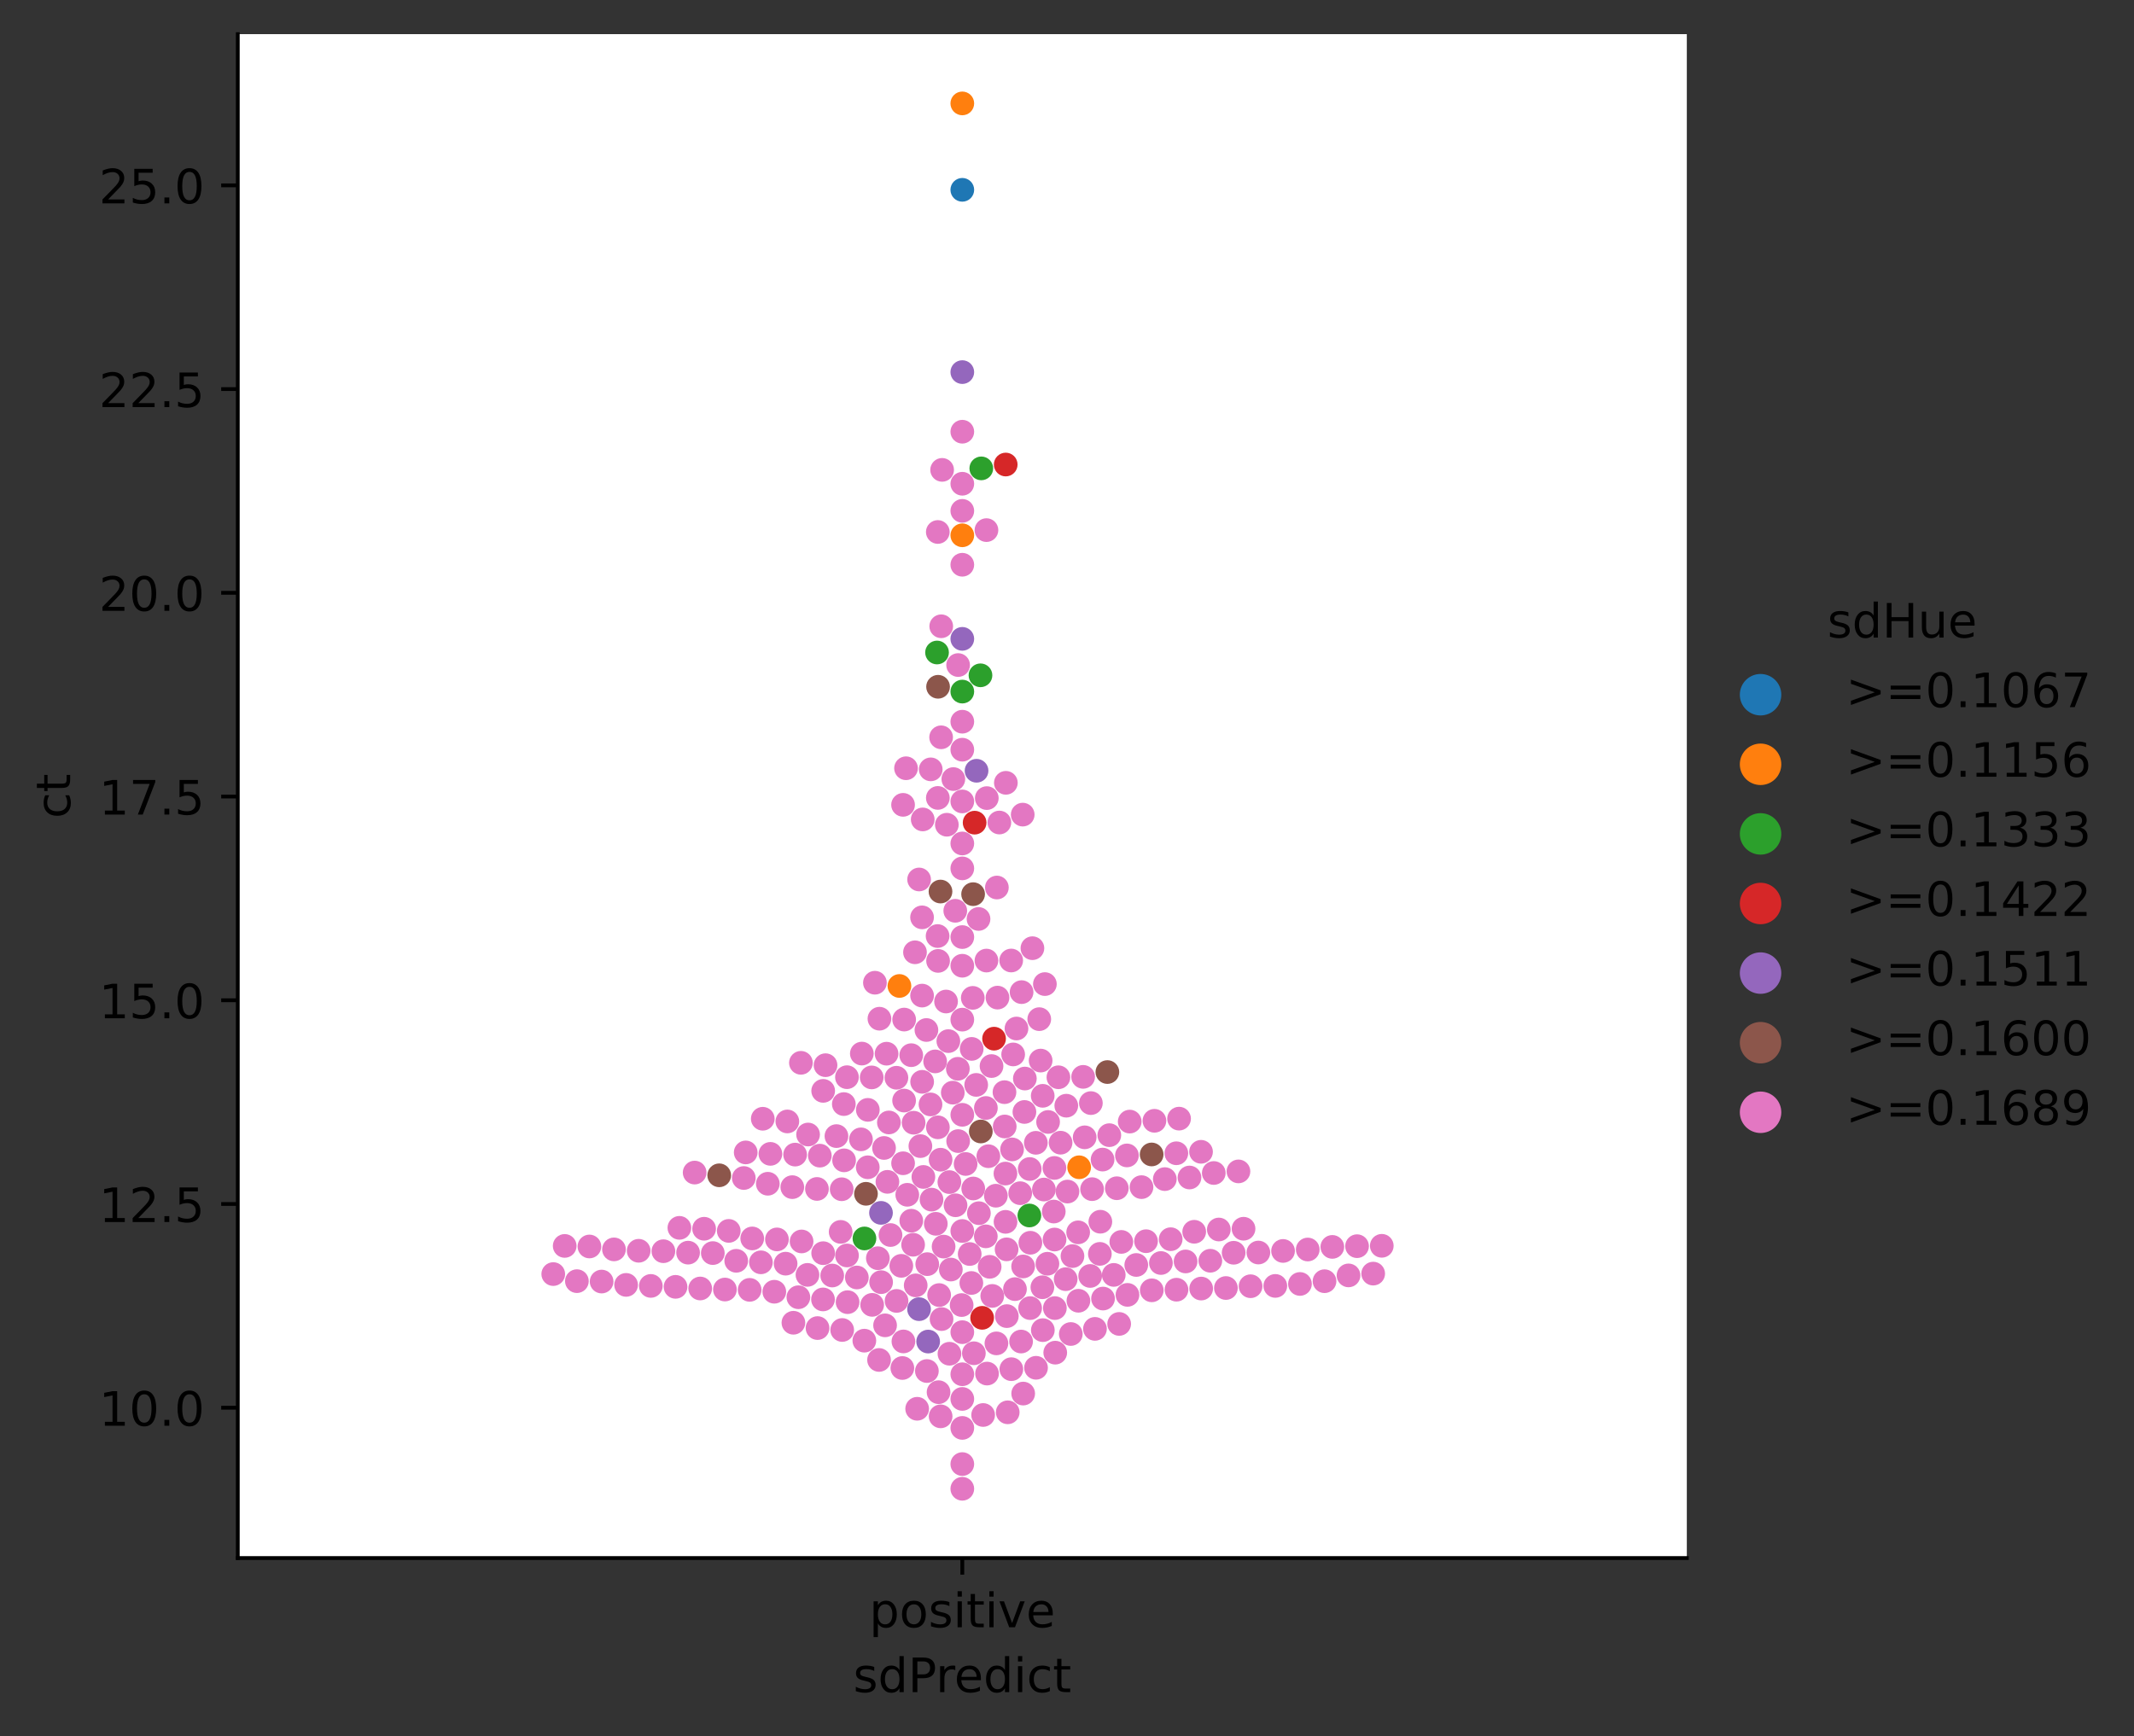 <?xml version="1.0" encoding="utf-8" standalone="no"?>
<!DOCTYPE svg PUBLIC "-//W3C//DTD SVG 1.1//EN"
  "http://www.w3.org/Graphics/SVG/1.1/DTD/svg11.dtd">
<!-- Created with matplotlib (https://matplotlib.org/) -->
<svg height="366.156pt" version="1.1" viewBox="0 0 450.015 366.156" width="450.015pt" xmlns="http://www.w3.org/2000/svg" xmlns:xlink="http://www.w3.org/1999/xlink">
 <rect x="0" y="0" width="450.015" height="366.156" fill="#333333" stroke="none"/>
 <defs>
  <style type="text/css">*{stroke-linecap:butt;stroke-linejoin:round;}</style>
 </defs>
 <g id="figure_1">
  <g id="patch_1">
   <path d="M 0 366.156 
L 450.015 366.156 
L 450.015 0 
L 0 0 
z
" style="fill:none;"/>
  </g>
  <g id="axes_1">
   <g id="patch_2">
    <path d="M 50.144 328.6 
L 355.714 328.6 
L 355.714 7.2 
L 50.144 7.2 
z
" style="fill:#ffffff;"/>
   </g>
   <g id="PathCollection_1"/>
   <g id="PathCollection_2"/>
   <g id="PathCollection_3"/>
   <g id="PathCollection_4"/>
   <g id="PathCollection_5"/>
   <g id="PathCollection_6"/>
   <g id="PathCollection_7"/>
   <g id="matplotlib.axis_1">
    <g id="xtick_1">
     <g id="line2d_1">
      <defs>
       <path d="M 0 0 
L 0 3.5 
" id="ma10de5287e" style="stroke:#000000;stroke-width:0.8;"/>
      </defs>
      <g>
       <use style="stroke:#000000;stroke-width:0.8;" x="202.929" xlink:href="#ma10de5287e" y="328.6"/>
      </g>
     </g>
     <g id="text_1">
      <!-- positive -->
      <g transform="translate(183.316 343.198)scale(0.1 -0.1)">
       <defs>
        <path d="M 18.109 8.203 
L 18.109 -20.797 
L 9.078 -20.797 
L 9.078 54.688 
L 18.109 54.688 
L 18.109 46.391 
Q 20.953 51.266 25.266 53.625 
Q 29.594 56 35.594 56 
Q 45.562 56 51.781 48.094 
Q 58.016 40.188 58.016 27.297 
Q 58.016 14.406 51.781 6.484 
Q 45.562 -1.422 35.594 -1.422 
Q 29.594 -1.422 25.266 0.953 
Q 20.953 3.328 18.109 8.203 
z
M 48.688 27.297 
Q 48.688 37.203 44.609 42.844 
Q 40.531 48.484 33.406 48.484 
Q 26.266 48.484 22.188 42.844 
Q 18.109 37.203 18.109 27.297 
Q 18.109 17.391 22.188 11.75 
Q 26.266 6.109 33.406 6.109 
Q 40.531 6.109 44.609 11.75 
Q 48.688 17.391 48.688 27.297 
z
" id="DejaVuSans-112"/>
        <path d="M 30.609 48.391 
Q 23.391 48.391 19.188 42.75 
Q 14.984 37.109 14.984 27.297 
Q 14.984 17.484 19.156 11.844 
Q 23.344 6.203 30.609 6.203 
Q 37.797 6.203 41.984 11.859 
Q 46.188 17.531 46.188 27.297 
Q 46.188 37.016 41.984 42.703 
Q 37.797 48.391 30.609 48.391 
z
M 30.609 56 
Q 42.328 56 49.016 48.375 
Q 55.719 40.766 55.719 27.297 
Q 55.719 13.875 49.016 6.219 
Q 42.328 -1.422 30.609 -1.422 
Q 18.844 -1.422 12.172 6.219 
Q 5.516 13.875 5.516 27.297 
Q 5.516 40.766 12.172 48.375 
Q 18.844 56 30.609 56 
z
" id="DejaVuSans-111"/>
        <path d="M 44.281 53.078 
L 44.281 44.578 
Q 40.484 46.531 36.375 47.5 
Q 32.281 48.484 27.875 48.484 
Q 21.188 48.484 17.844 46.438 
Q 14.5 44.391 14.5 40.281 
Q 14.5 37.156 16.891 35.375 
Q 19.281 33.594 26.516 31.984 
L 29.594 31.297 
Q 39.156 29.25 43.188 25.516 
Q 47.219 21.781 47.219 15.094 
Q 47.219 7.469 41.188 3.016 
Q 35.156 -1.422 24.609 -1.422 
Q 20.219 -1.422 15.453 -0.562 
Q 10.688 0.297 5.422 2 
L 5.422 11.281 
Q 10.406 8.688 15.234 7.391 
Q 20.062 6.109 24.812 6.109 
Q 31.156 6.109 34.562 8.281 
Q 37.984 10.453 37.984 14.406 
Q 37.984 18.062 35.516 20.016 
Q 33.062 21.969 24.703 23.781 
L 21.578 24.516 
Q 13.234 26.266 9.516 29.906 
Q 5.812 33.547 5.812 39.891 
Q 5.812 47.609 11.281 51.797 
Q 16.75 56 26.812 56 
Q 31.781 56 36.172 55.266 
Q 40.578 54.547 44.281 53.078 
z
" id="DejaVuSans-115"/>
        <path d="M 9.422 54.688 
L 18.406 54.688 
L 18.406 0 
L 9.422 0 
z
M 9.422 75.984 
L 18.406 75.984 
L 18.406 64.594 
L 9.422 64.594 
z
" id="DejaVuSans-105"/>
        <path d="M 18.312 70.219 
L 18.312 54.688 
L 36.812 54.688 
L 36.812 47.703 
L 18.312 47.703 
L 18.312 18.016 
Q 18.312 11.328 20.141 9.422 
Q 21.969 7.516 27.594 7.516 
L 36.812 7.516 
L 36.812 0 
L 27.594 0 
Q 17.188 0 13.234 3.875 
Q 9.281 7.766 9.281 18.016 
L 9.281 47.703 
L 2.688 47.703 
L 2.688 54.688 
L 9.281 54.688 
L 9.281 70.219 
z
" id="DejaVuSans-116"/>
        <path d="M 2.984 54.688 
L 12.5 54.688 
L 29.594 8.797 
L 46.688 54.688 
L 56.203 54.688 
L 35.688 0 
L 23.484 0 
z
" id="DejaVuSans-118"/>
        <path d="M 56.203 29.594 
L 56.203 25.203 
L 14.891 25.203 
Q 15.484 15.922 20.484 11.062 
Q 25.484 6.203 34.422 6.203 
Q 39.594 6.203 44.453 7.469 
Q 49.312 8.734 54.109 11.281 
L 54.109 2.781 
Q 49.266 0.734 44.188 -0.344 
Q 39.109 -1.422 33.891 -1.422 
Q 20.797 -1.422 13.156 6.188 
Q 5.516 13.812 5.516 26.812 
Q 5.516 40.234 12.766 48.109 
Q 20.016 56 32.328 56 
Q 43.359 56 49.781 48.891 
Q 56.203 41.797 56.203 29.594 
z
M 47.219 32.234 
Q 47.125 39.594 43.094 43.984 
Q 39.062 48.391 32.422 48.391 
Q 24.906 48.391 20.391 44.141 
Q 15.875 39.891 15.188 32.172 
z
" id="DejaVuSans-101"/>
       </defs>
       <use xlink:href="#DejaVuSans-112"/>
       <use x="63.477" xlink:href="#DejaVuSans-111"/>
       <use x="124.658" xlink:href="#DejaVuSans-115"/>
       <use x="176.758" xlink:href="#DejaVuSans-105"/>
       <use x="204.541" xlink:href="#DejaVuSans-116"/>
       <use x="243.75" xlink:href="#DejaVuSans-105"/>
       <use x="271.533" xlink:href="#DejaVuSans-118"/>
       <use x="330.713" xlink:href="#DejaVuSans-101"/>
      </g>
     </g>
    </g>
    <g id="text_2">
     <!-- sdPredict -->
     <g transform="translate(179.93 356.877)scale(0.1 -0.1)">
      <defs>
       <path d="M 45.406 46.391 
L 45.406 75.984 
L 54.391 75.984 
L 54.391 0 
L 45.406 0 
L 45.406 8.203 
Q 42.578 3.328 38.25 0.953 
Q 33.938 -1.422 27.875 -1.422 
Q 17.969 -1.422 11.734 6.484 
Q 5.516 14.406 5.516 27.297 
Q 5.516 40.188 11.734 48.094 
Q 17.969 56 27.875 56 
Q 33.938 56 38.25 53.625 
Q 42.578 51.266 45.406 46.391 
z
M 14.797 27.297 
Q 14.797 17.391 18.875 11.75 
Q 22.953 6.109 30.078 6.109 
Q 37.203 6.109 41.297 11.75 
Q 45.406 17.391 45.406 27.297 
Q 45.406 37.203 41.297 42.844 
Q 37.203 48.484 30.078 48.484 
Q 22.953 48.484 18.875 42.844 
Q 14.797 37.203 14.797 27.297 
z
" id="DejaVuSans-100"/>
       <path d="M 19.672 64.797 
L 19.672 37.406 
L 32.078 37.406 
Q 38.969 37.406 42.719 40.969 
Q 46.484 44.531 46.484 51.125 
Q 46.484 57.672 42.719 61.234 
Q 38.969 64.797 32.078 64.797 
z
M 9.812 72.906 
L 32.078 72.906 
Q 44.344 72.906 50.609 67.359 
Q 56.891 61.812 56.891 51.125 
Q 56.891 40.328 50.609 34.812 
Q 44.344 29.297 32.078 29.297 
L 19.672 29.297 
L 19.672 0 
L 9.812 0 
z
" id="DejaVuSans-80"/>
       <path d="M 41.109 46.297 
Q 39.594 47.172 37.812 47.578 
Q 36.031 48 33.891 48 
Q 26.266 48 22.188 43.047 
Q 18.109 38.094 18.109 28.812 
L 18.109 0 
L 9.078 0 
L 9.078 54.688 
L 18.109 54.688 
L 18.109 46.188 
Q 20.953 51.172 25.484 53.578 
Q 30.031 56 36.531 56 
Q 37.453 56 38.578 55.875 
Q 39.703 55.766 41.062 55.516 
z
" id="DejaVuSans-114"/>
       <path d="M 48.781 52.594 
L 48.781 44.188 
Q 44.969 46.297 41.141 47.344 
Q 37.312 48.391 33.406 48.391 
Q 24.656 48.391 19.812 42.844 
Q 14.984 37.312 14.984 27.297 
Q 14.984 17.281 19.812 11.734 
Q 24.656 6.203 33.406 6.203 
Q 37.312 6.203 41.141 7.25 
Q 44.969 8.297 48.781 10.406 
L 48.781 2.094 
Q 45.016 0.344 40.984 -0.531 
Q 36.969 -1.422 32.422 -1.422 
Q 20.062 -1.422 12.781 6.344 
Q 5.516 14.109 5.516 27.297 
Q 5.516 40.672 12.859 48.328 
Q 20.219 56 33.016 56 
Q 37.156 56 41.109 55.141 
Q 45.062 54.297 48.781 52.594 
z
" id="DejaVuSans-99"/>
      </defs>
      <use xlink:href="#DejaVuSans-115"/>
      <use x="52.1" xlink:href="#DejaVuSans-100"/>
      <use x="115.576" xlink:href="#DejaVuSans-80"/>
      <use x="174.129" xlink:href="#DejaVuSans-114"/>
      <use x="212.992" xlink:href="#DejaVuSans-101"/>
      <use x="274.516" xlink:href="#DejaVuSans-100"/>
      <use x="337.992" xlink:href="#DejaVuSans-105"/>
      <use x="365.775" xlink:href="#DejaVuSans-99"/>
      <use x="420.756" xlink:href="#DejaVuSans-116"/>
     </g>
    </g>
   </g>
   <g id="matplotlib.axis_2">
    <g id="ytick_1">
     <g id="line2d_2">
      <defs>
       <path d="M 0 0 
L -3.5 0 
" id="m50762397a8" style="stroke:#000000;stroke-width:0.8;"/>
      </defs>
      <g>
       <use style="stroke:#000000;stroke-width:0.8;" x="50.144" xlink:href="#m50762397a8" y="296.897"/>
      </g>
     </g>
     <g id="text_3">
      <!-- 10.0 -->
      <g transform="translate(20.878 300.696)scale(0.1 -0.1)">
       <defs>
        <path d="M 12.406 8.297 
L 28.516 8.297 
L 28.516 63.922 
L 10.984 60.406 
L 10.984 69.391 
L 28.422 72.906 
L 38.281 72.906 
L 38.281 8.297 
L 54.391 8.297 
L 54.391 0 
L 12.406 0 
z
" id="DejaVuSans-49"/>
        <path d="M 31.781 66.406 
Q 24.172 66.406 20.328 58.906 
Q 16.5 51.422 16.5 36.375 
Q 16.5 21.391 20.328 13.891 
Q 24.172 6.391 31.781 6.391 
Q 39.453 6.391 43.281 13.891 
Q 47.125 21.391 47.125 36.375 
Q 47.125 51.422 43.281 58.906 
Q 39.453 66.406 31.781 66.406 
z
M 31.781 74.219 
Q 44.047 74.219 50.516 64.516 
Q 56.984 54.828 56.984 36.375 
Q 56.984 17.969 50.516 8.266 
Q 44.047 -1.422 31.781 -1.422 
Q 19.531 -1.422 13.062 8.266 
Q 6.594 17.969 6.594 36.375 
Q 6.594 54.828 13.062 64.516 
Q 19.531 74.219 31.781 74.219 
z
" id="DejaVuSans-48"/>
        <path d="M 10.688 12.406 
L 21 12.406 
L 21 0 
L 10.688 0 
z
" id="DejaVuSans-46"/>
       </defs>
       <use xlink:href="#DejaVuSans-49"/>
       <use x="63.623" xlink:href="#DejaVuSans-48"/>
       <use x="127.246" xlink:href="#DejaVuSans-46"/>
       <use x="159.033" xlink:href="#DejaVuSans-48"/>
      </g>
     </g>
    </g>
    <g id="ytick_2">
     <g id="line2d_3">
      <g>
       <use style="stroke:#000000;stroke-width:0.8;" x="50.144" xlink:href="#m50762397a8" y="253.929"/>
      </g>
     </g>
     <g id="text_4">
      <!-- 12.5 -->
      <g transform="translate(20.878 257.728)scale(0.1 -0.1)">
       <defs>
        <path d="M 19.188 8.297 
L 53.609 8.297 
L 53.609 0 
L 7.328 0 
L 7.328 8.297 
Q 12.938 14.109 22.625 23.891 
Q 32.328 33.688 34.812 36.531 
Q 39.547 41.844 41.422 45.531 
Q 43.312 49.219 43.312 52.781 
Q 43.312 58.594 39.234 62.25 
Q 35.156 65.922 28.609 65.922 
Q 23.969 65.922 18.812 64.312 
Q 13.672 62.703 7.812 59.422 
L 7.812 69.391 
Q 13.766 71.781 18.938 73 
Q 24.125 74.219 28.422 74.219 
Q 39.75 74.219 46.484 68.547 
Q 53.219 62.891 53.219 53.422 
Q 53.219 48.922 51.531 44.891 
Q 49.859 40.875 45.406 35.406 
Q 44.188 33.984 37.641 27.219 
Q 31.109 20.453 19.188 8.297 
z
" id="DejaVuSans-50"/>
        <path d="M 10.797 72.906 
L 49.516 72.906 
L 49.516 64.594 
L 19.828 64.594 
L 19.828 46.734 
Q 21.969 47.469 24.109 47.828 
Q 26.266 48.188 28.422 48.188 
Q 40.625 48.188 47.75 41.5 
Q 54.891 34.812 54.891 23.391 
Q 54.891 11.625 47.562 5.094 
Q 40.234 -1.422 26.906 -1.422 
Q 22.312 -1.422 17.547 -0.641 
Q 12.797 0.141 7.719 1.703 
L 7.719 11.625 
Q 12.109 9.234 16.797 8.062 
Q 21.484 6.891 26.703 6.891 
Q 35.156 6.891 40.078 11.328 
Q 45.016 15.766 45.016 23.391 
Q 45.016 31 40.078 35.438 
Q 35.156 39.891 26.703 39.891 
Q 22.75 39.891 18.812 39.016 
Q 14.891 38.141 10.797 36.281 
z
" id="DejaVuSans-53"/>
       </defs>
       <use xlink:href="#DejaVuSans-49"/>
       <use x="63.623" xlink:href="#DejaVuSans-50"/>
       <use x="127.246" xlink:href="#DejaVuSans-46"/>
       <use x="159.033" xlink:href="#DejaVuSans-53"/>
      </g>
     </g>
    </g>
    <g id="ytick_3">
     <g id="line2d_4">
      <g>
       <use style="stroke:#000000;stroke-width:0.8;" x="50.144" xlink:href="#m50762397a8" y="210.961"/>
      </g>
     </g>
     <g id="text_5">
      <!-- 15.0 -->
      <g transform="translate(20.878 214.761)scale(0.1 -0.1)">
       <use xlink:href="#DejaVuSans-49"/>
       <use x="63.623" xlink:href="#DejaVuSans-53"/>
       <use x="127.246" xlink:href="#DejaVuSans-46"/>
       <use x="159.033" xlink:href="#DejaVuSans-48"/>
      </g>
     </g>
    </g>
    <g id="ytick_4">
     <g id="line2d_5">
      <g>
       <use style="stroke:#000000;stroke-width:0.8;" x="50.144" xlink:href="#m50762397a8" y="167.994"/>
      </g>
     </g>
     <g id="text_6">
      <!-- 17.5 -->
      <g transform="translate(20.878 171.793)scale(0.1 -0.1)">
       <defs>
        <path d="M 8.203 72.906 
L 55.078 72.906 
L 55.078 68.703 
L 28.609 0 
L 18.312 0 
L 43.219 64.594 
L 8.203 64.594 
z
" id="DejaVuSans-55"/>
       </defs>
       <use xlink:href="#DejaVuSans-49"/>
       <use x="63.623" xlink:href="#DejaVuSans-55"/>
       <use x="127.246" xlink:href="#DejaVuSans-46"/>
       <use x="159.033" xlink:href="#DejaVuSans-53"/>
      </g>
     </g>
    </g>
    <g id="ytick_5">
     <g id="line2d_6">
      <g>
       <use style="stroke:#000000;stroke-width:0.8;" x="50.144" xlink:href="#m50762397a8" y="125.026"/>
      </g>
     </g>
     <g id="text_7">
      <!-- 20.0 -->
      <g transform="translate(20.878 128.825)scale(0.1 -0.1)">
       <use xlink:href="#DejaVuSans-50"/>
       <use x="63.623" xlink:href="#DejaVuSans-48"/>
       <use x="127.246" xlink:href="#DejaVuSans-46"/>
       <use x="159.033" xlink:href="#DejaVuSans-48"/>
      </g>
     </g>
    </g>
    <g id="ytick_6">
     <g id="line2d_7">
      <g>
       <use style="stroke:#000000;stroke-width:0.8;" x="50.144" xlink:href="#m50762397a8" y="82.059"/>
      </g>
     </g>
     <g id="text_8">
      <!-- 22.5 -->
      <g transform="translate(20.878 85.858)scale(0.1 -0.1)">
       <use xlink:href="#DejaVuSans-50"/>
       <use x="63.623" xlink:href="#DejaVuSans-50"/>
       <use x="127.246" xlink:href="#DejaVuSans-46"/>
       <use x="159.033" xlink:href="#DejaVuSans-53"/>
      </g>
     </g>
    </g>
    <g id="ytick_7">
     <g id="line2d_8">
      <g>
       <use style="stroke:#000000;stroke-width:0.8;" x="50.144" xlink:href="#m50762397a8" y="39.091"/>
      </g>
     </g>
     <g id="text_9">
      <!-- 25.0 -->
      <g transform="translate(20.878 42.89)scale(0.1 -0.1)">
       <use xlink:href="#DejaVuSans-50"/>
       <use x="63.623" xlink:href="#DejaVuSans-53"/>
       <use x="127.246" xlink:href="#DejaVuSans-46"/>
       <use x="159.033" xlink:href="#DejaVuSans-48"/>
      </g>
     </g>
    </g>
    <g id="text_10">
     <!-- ct -->
     <g transform="translate(14.798 172.609)rotate(-90)scale(0.1 -0.1)">
      <use xlink:href="#DejaVuSans-99"/>
      <use x="54.98" xlink:href="#DejaVuSans-116"/>
     </g>
    </g>
   </g>
   <g id="patch_3">
    <path d="M 50.144 328.6 
L 50.144 7.2 
" style="fill:none;stroke:#000000;stroke-linecap:square;stroke-linejoin:miter;stroke-width:0.8;"/>
   </g>
   <g id="patch_4">
    <path d="M 50.144 328.6 
L 355.714 328.6 
" style="fill:none;stroke:#000000;stroke-linecap:square;stroke-linejoin:miter;stroke-width:0.8;"/>
   </g>
   <g id="PathCollection_8">
    <defs>
     <path d="M 0 2.5 
C 0.663 2.5 1.299 2.237 1.768 1.768 
C 2.237 1.299 2.5 0.663 2.5 -0 
C 2.5 -0.663 2.237 -1.299 1.768 -1.768 
C 1.299 -2.237 0.663 -2.5 0 -2.5 
C -0.663 -2.5 -1.299 -2.237 -1.768 -1.768 
C -2.237 -1.299 -2.5 -0.663 -2.5 0 
C -2.5 0.663 -2.237 1.299 -1.768 1.768 
C -1.299 2.237 -0.663 2.5 0 2.5 
z
" id="C0_0_4065e1bad7"/>
    </defs>
    <g clip-path="url(#pfd30a9730d)">
     <use style="fill:#e377c2;" x="202.929" xlink:href="#C0_0_4065e1bad7" y="313.991"/>
    </g>
    <g clip-path="url(#pfd30a9730d)">
     <use style="fill:#e377c2;" x="202.929" xlink:href="#C0_0_4065e1bad7" y="308.781"/>
    </g>
    <g clip-path="url(#pfd30a9730d)">
     <use style="fill:#e377c2;" x="202.929" xlink:href="#C0_0_4065e1bad7" y="301.156"/>
    </g>
    <g clip-path="url(#pfd30a9730d)">
     <use style="fill:#e377c2;" x="198.36" xlink:href="#C0_0_4065e1bad7" y="298.713"/>
    </g>
    <g clip-path="url(#pfd30a9730d)">
     <use style="fill:#e377c2;" x="207.323" xlink:href="#C0_0_4065e1bad7" y="298.429"/>
    </g>
    <g clip-path="url(#pfd30a9730d)">
     <use style="fill:#e377c2;" x="212.506" xlink:href="#C0_0_4065e1bad7" y="297.864"/>
    </g>
    <g clip-path="url(#pfd30a9730d)">
     <use style="fill:#e377c2;" x="193.41" xlink:href="#C0_0_4065e1bad7" y="297.118"/>
    </g>
    <g clip-path="url(#pfd30a9730d)">
     <use style="fill:#e377c2;" x="202.929" xlink:href="#C0_0_4065e1bad7" y="295.042"/>
    </g>
    <g clip-path="url(#pfd30a9730d)">
     <use style="fill:#e377c2;" x="215.768" xlink:href="#C0_0_4065e1bad7" y="293.913"/>
    </g>
    <g clip-path="url(#pfd30a9730d)">
     <use style="fill:#e377c2;" x="197.923" xlink:href="#C0_0_4065e1bad7" y="293.619"/>
    </g>
    <g clip-path="url(#pfd30a9730d)">
     <use style="fill:#e377c2;" x="202.929" xlink:href="#C0_0_4065e1bad7" y="289.838"/>
    </g>
    <g clip-path="url(#pfd30a9730d)">
     <use style="fill:#e377c2;" x="208.142" xlink:href="#C0_0_4065e1bad7" y="289.695"/>
    </g>
    <g clip-path="url(#pfd30a9730d)">
     <use style="fill:#e377c2;" x="195.46" xlink:href="#C0_0_4065e1bad7" y="289.157"/>
    </g>
    <g clip-path="url(#pfd30a9730d)">
     <use style="fill:#e377c2;" x="213.27" xlink:href="#C0_0_4065e1bad7" y="288.767"/>
    </g>
    <g clip-path="url(#pfd30a9730d)">
     <use style="fill:#e377c2;" x="190.286" xlink:href="#C0_0_4065e1bad7" y="288.522"/>
    </g>
    <g clip-path="url(#pfd30a9730d)">
     <use style="fill:#e377c2;" x="218.476" xlink:href="#C0_0_4065e1bad7" y="288.474"/>
    </g>
    <g clip-path="url(#pfd30a9730d)">
     <use style="fill:#e377c2;" x="185.373" xlink:href="#C0_0_4065e1bad7" y="286.823"/>
    </g>
    <g clip-path="url(#pfd30a9730d)">
     <use style="fill:#e377c2;" x="200.221" xlink:href="#C0_0_4065e1bad7" y="285.511"/>
    </g>
    <g clip-path="url(#pfd30a9730d)">
     <use style="fill:#e377c2;" x="205.368" xlink:href="#C0_0_4065e1bad7" y="285.408"/>
    </g>
    <g clip-path="url(#pfd30a9730d)">
     <use style="fill:#e377c2;" x="222.526" xlink:href="#C0_0_4065e1bad7" y="285.283"/>
    </g>
    <g clip-path="url(#pfd30a9730d)">
     <use style="fill:#e377c2;" x="210.123" xlink:href="#C0_0_4065e1bad7" y="283.327"/>
    </g>
    <g clip-path="url(#pfd30a9730d)">
     <use style="fill:#9467bd;" x="195.727" xlink:href="#C0_0_4065e1bad7" y="282.941"/>
    </g>
    <g clip-path="url(#pfd30a9730d)">
     <use style="fill:#e377c2;" x="215.323" xlink:href="#C0_0_4065e1bad7" y="282.938"/>
    </g>
    <g clip-path="url(#pfd30a9730d)">
     <use style="fill:#e377c2;" x="190.512" xlink:href="#C0_0_4065e1bad7" y="282.917"/>
    </g>
    <g clip-path="url(#pfd30a9730d)">
     <use style="fill:#e377c2;" x="182.271" xlink:href="#C0_0_4065e1bad7" y="282.753"/>
    </g>
    <g clip-path="url(#pfd30a9730d)">
     <use style="fill:#e377c2;" x="225.808" xlink:href="#C0_0_4065e1bad7" y="281.348"/>
    </g>
    <g clip-path="url(#pfd30a9730d)">
     <use style="fill:#e377c2;" x="202.929" xlink:href="#C0_0_4065e1bad7" y="280.96"/>
    </g>
    <g clip-path="url(#pfd30a9730d)">
     <use style="fill:#e377c2;" x="219.912" xlink:href="#C0_0_4065e1bad7" y="280.532"/>
    </g>
    <g clip-path="url(#pfd30a9730d)">
     <use style="fill:#e377c2;" x="177.6" xlink:href="#C0_0_4065e1bad7" y="280.501"/>
    </g>
    <g clip-path="url(#pfd30a9730d)">
     <use style="fill:#e377c2;" x="230.903" xlink:href="#C0_0_4065e1bad7" y="280.266"/>
    </g>
    <g clip-path="url(#pfd30a9730d)">
     <use style="fill:#e377c2;" x="172.401" xlink:href="#C0_0_4065e1bad7" y="280.098"/>
    </g>
    <g clip-path="url(#pfd30a9730d)">
     <use style="fill:#e377c2;" x="186.645" xlink:href="#C0_0_4065e1bad7" y="279.52"/>
    </g>
    <g clip-path="url(#pfd30a9730d)">
     <use style="fill:#e377c2;" x="236.007" xlink:href="#C0_0_4065e1bad7" y="279.223"/>
    </g>
    <g clip-path="url(#pfd30a9730d)">
     <use style="fill:#e377c2;" x="167.315" xlink:href="#C0_0_4065e1bad7" y="278.976"/>
    </g>
    <g clip-path="url(#pfd30a9730d)">
     <use style="fill:#e377c2;" x="198.555" xlink:href="#C0_0_4065e1bad7" y="278.202"/>
    </g>
    <g clip-path="url(#pfd30a9730d)">
     <use style="fill:#d62728;" x="207.112" xlink:href="#C0_0_4065e1bad7" y="277.937"/>
    </g>
    <g clip-path="url(#pfd30a9730d)">
     <use style="fill:#e377c2;" x="212.315" xlink:href="#C0_0_4065e1bad7" y="277.576"/>
    </g>
    <g clip-path="url(#pfd30a9730d)">
     <use style="fill:#9467bd;" x="193.807" xlink:href="#C0_0_4065e1bad7" y="276.108"/>
    </g>
    <g clip-path="url(#pfd30a9730d)">
     <use style="fill:#e377c2;" x="217.231" xlink:href="#C0_0_4065e1bad7" y="275.885"/>
    </g>
    <g clip-path="url(#pfd30a9730d)">
     <use style="fill:#e377c2;" x="222.446" xlink:href="#C0_0_4065e1bad7" y="275.883"/>
    </g>
    <g clip-path="url(#pfd30a9730d)">
     <use style="fill:#e377c2;" x="202.788" xlink:href="#C0_0_4065e1bad7" y="275.244"/>
    </g>
    <g clip-path="url(#pfd30a9730d)">
     <use style="fill:#e377c2;" x="183.919" xlink:href="#C0_0_4065e1bad7" y="275.203"/>
    </g>
    <g clip-path="url(#pfd30a9730d)">
     <use style="fill:#e377c2;" x="178.737" xlink:href="#C0_0_4065e1bad7" y="274.632"/>
    </g>
    <g clip-path="url(#pfd30a9730d)">
     <use style="fill:#e377c2;" x="189.064" xlink:href="#C0_0_4065e1bad7" y="274.371"/>
    </g>
    <g clip-path="url(#pfd30a9730d)">
     <use style="fill:#e377c2;" x="227.413" xlink:href="#C0_0_4065e1bad7" y="274.337"/>
    </g>
    <g clip-path="url(#pfd30a9730d)">
     <use style="fill:#e377c2;" x="173.555" xlink:href="#C0_0_4065e1bad7" y="274.056"/>
    </g>
    <g clip-path="url(#pfd30a9730d)">
     <use style="fill:#e377c2;" x="232.606" xlink:href="#C0_0_4065e1bad7" y="273.873"/>
    </g>
    <g clip-path="url(#pfd30a9730d)">
     <use style="fill:#e377c2;" x="168.362" xlink:href="#C0_0_4065e1bad7" y="273.594"/>
    </g>
    <g clip-path="url(#pfd30a9730d)">
     <use style="fill:#e377c2;" x="209.244" xlink:href="#C0_0_4065e1bad7" y="273.316"/>
    </g>
    <g clip-path="url(#pfd30a9730d)">
     <use style="fill:#e377c2;" x="198.045" xlink:href="#C0_0_4065e1bad7" y="273.137"/>
    </g>
    <g clip-path="url(#pfd30a9730d)">
     <use style="fill:#e377c2;" x="237.76" xlink:href="#C0_0_4065e1bad7" y="273.096"/>
    </g>
    <g clip-path="url(#pfd30a9730d)">
     <use style="fill:#e377c2;" x="163.285" xlink:href="#C0_0_4065e1bad7" y="272.435"/>
    </g>
    <g clip-path="url(#pfd30a9730d)">
     <use style="fill:#e377c2;" x="242.881" xlink:href="#C0_0_4065e1bad7" y="272.135"/>
    </g>
    <g clip-path="url(#pfd30a9730d)">
     <use style="fill:#e377c2;" x="158.085" xlink:href="#C0_0_4065e1bad7" y="272.039"/>
    </g>
    <g clip-path="url(#pfd30a9730d)">
     <use style="fill:#e377c2;" x="248.095" xlink:href="#C0_0_4065e1bad7" y="272.004"/>
    </g>
    <g clip-path="url(#pfd30a9730d)">
     <use style="fill:#e377c2;" x="152.87" xlink:href="#C0_0_4065e1bad7" y="271.969"/>
    </g>
    <g clip-path="url(#pfd30a9730d)">
     <use style="fill:#e377c2;" x="214.037" xlink:href="#C0_0_4065e1bad7" y="271.883"/>
    </g>
    <g clip-path="url(#pfd30a9730d)">
     <use style="fill:#e377c2;" x="253.304" xlink:href="#C0_0_4065e1bad7" y="271.764"/>
    </g>
    <g clip-path="url(#pfd30a9730d)">
     <use style="fill:#e377c2;" x="147.659" xlink:href="#C0_0_4065e1bad7" y="271.749"/>
    </g>
    <g clip-path="url(#pfd30a9730d)">
     <use style="fill:#e377c2;" x="258.519" xlink:href="#C0_0_4065e1bad7" y="271.652"/>
    </g>
    <g clip-path="url(#pfd30a9730d)">
     <use style="fill:#e377c2;" x="219.816" xlink:href="#C0_0_4065e1bad7" y="271.488"/>
    </g>
    <g clip-path="url(#pfd30a9730d)">
     <use style="fill:#e377c2;" x="142.456" xlink:href="#C0_0_4065e1bad7" y="271.402"/>
    </g>
    <g clip-path="url(#pfd30a9730d)">
     <use style="fill:#e377c2;" x="263.72" xlink:href="#C0_0_4065e1bad7" y="271.274"/>
    </g>
    <g clip-path="url(#pfd30a9730d)">
     <use style="fill:#e377c2;" x="137.244" xlink:href="#C0_0_4065e1bad7" y="271.208"/>
    </g>
    <g clip-path="url(#pfd30a9730d)">
     <use style="fill:#e377c2;" x="268.935" xlink:href="#C0_0_4065e1bad7" y="271.207"/>
    </g>
    <g clip-path="url(#pfd30a9730d)">
     <use style="fill:#e377c2;" x="193.1" xlink:href="#C0_0_4065e1bad7" y="271.091"/>
    </g>
    <g clip-path="url(#pfd30a9730d)">
     <use style="fill:#e377c2;" x="132.033" xlink:href="#C0_0_4065e1bad7" y="270.991"/>
    </g>
    <g clip-path="url(#pfd30a9730d)">
     <use style="fill:#e377c2;" x="274.133" xlink:href="#C0_0_4065e1bad7" y="270.794"/>
    </g>
    <g clip-path="url(#pfd30a9730d)">
     <use style="fill:#e377c2;" x="204.834" xlink:href="#C0_0_4065e1bad7" y="270.587"/>
    </g>
    <g clip-path="url(#pfd30a9730d)">
     <use style="fill:#e377c2;" x="185.807" xlink:href="#C0_0_4065e1bad7" y="270.416"/>
    </g>
    <g clip-path="url(#pfd30a9730d)">
     <use style="fill:#e377c2;" x="126.868" xlink:href="#C0_0_4065e1bad7" y="270.287"/>
    </g>
    <g clip-path="url(#pfd30a9730d)">
     <use style="fill:#e377c2;" x="279.314" xlink:href="#C0_0_4065e1bad7" y="270.213"/>
    </g>
    <g clip-path="url(#pfd30a9730d)">
     <use style="fill:#e377c2;" x="121.654" xlink:href="#C0_0_4065e1bad7" y="270.202"/>
    </g>
    <g clip-path="url(#pfd30a9730d)">
     <use style="fill:#e377c2;" x="224.728" xlink:href="#C0_0_4065e1bad7" y="269.784"/>
    </g>
    <g clip-path="url(#pfd30a9730d)">
     <use style="fill:#e377c2;" x="180.692" xlink:href="#C0_0_4065e1bad7" y="269.427"/>
    </g>
    <g clip-path="url(#pfd30a9730d)">
     <use style="fill:#e377c2;" x="229.896" xlink:href="#C0_0_4065e1bad7" y="269.108"/>
    </g>
    <g clip-path="url(#pfd30a9730d)">
     <use style="fill:#e377c2;" x="175.494" xlink:href="#C0_0_4065e1bad7" y="269.015"/>
    </g>
    <g clip-path="url(#pfd30a9730d)">
     <use style="fill:#e377c2;" x="284.375" xlink:href="#C0_0_4065e1bad7" y="268.989"/>
    </g>
    <g clip-path="url(#pfd30a9730d)">
     <use style="fill:#e377c2;" x="234.866" xlink:href="#C0_0_4065e1bad7" y="268.884"/>
    </g>
    <g clip-path="url(#pfd30a9730d)">
     <use style="fill:#e377c2;" x="170.28" xlink:href="#C0_0_4065e1bad7" y="268.879"/>
    </g>
    <g clip-path="url(#pfd30a9730d)">
     <use style="fill:#e377c2;" x="116.67" xlink:href="#C0_0_4065e1bad7" y="268.71"/>
    </g>
    <g clip-path="url(#pfd30a9730d)">
     <use style="fill:#e377c2;" x="289.576" xlink:href="#C0_0_4065e1bad7" y="268.613"/>
    </g>
    <g clip-path="url(#pfd30a9730d)">
     <use style="fill:#e377c2;" x="200.511" xlink:href="#C0_0_4065e1bad7" y="267.755"/>
    </g>
    <g clip-path="url(#pfd30a9730d)">
     <use style="fill:#e377c2;" x="208.695" xlink:href="#C0_0_4065e1bad7" y="267.182"/>
    </g>
    <g clip-path="url(#pfd30a9730d)">
     <use style="fill:#e377c2;" x="215.755" xlink:href="#C0_0_4065e1bad7" y="267.102"/>
    </g>
    <g clip-path="url(#pfd30a9730d)">
     <use style="fill:#e377c2;" x="190.066" xlink:href="#C0_0_4065e1bad7" y="266.973"/>
    </g>
    <g clip-path="url(#pfd30a9730d)">
     <use style="fill:#e377c2;" x="239.615" xlink:href="#C0_0_4065e1bad7" y="266.79"/>
    </g>
    <g clip-path="url(#pfd30a9730d)">
     <use style="fill:#e377c2;" x="195.537" xlink:href="#C0_0_4065e1bad7" y="266.615"/>
    </g>
    <g clip-path="url(#pfd30a9730d)">
     <use style="fill:#e377c2;" x="220.879" xlink:href="#C0_0_4065e1bad7" y="266.531"/>
    </g>
    <g clip-path="url(#pfd30a9730d)">
     <use style="fill:#e377c2;" x="165.668" xlink:href="#C0_0_4065e1bad7" y="266.515"/>
    </g>
    <g clip-path="url(#pfd30a9730d)">
     <use style="fill:#e377c2;" x="244.813" xlink:href="#C0_0_4065e1bad7" y="266.376"/>
    </g>
    <g clip-path="url(#pfd30a9730d)">
     <use style="fill:#e377c2;" x="160.46" xlink:href="#C0_0_4065e1bad7" y="266.23"/>
    </g>
    <g clip-path="url(#pfd30a9730d)">
     <use style="fill:#e377c2;" x="250.017" xlink:href="#C0_0_4065e1bad7" y="266.046"/>
    </g>
    <g clip-path="url(#pfd30a9730d)">
     <use style="fill:#e377c2;" x="155.255" xlink:href="#C0_0_4065e1bad7" y="265.91"/>
    </g>
    <g clip-path="url(#pfd30a9730d)">
     <use style="fill:#e377c2;" x="255.231" xlink:href="#C0_0_4065e1bad7" y="265.898"/>
    </g>
    <g clip-path="url(#pfd30a9730d)">
     <use style="fill:#e377c2;" x="185.121" xlink:href="#C0_0_4065e1bad7" y="265.364"/>
    </g>
    <g clip-path="url(#pfd30a9730d)">
     <use style="fill:#e377c2;" x="226.16" xlink:href="#C0_0_4065e1bad7" y="264.916"/>
    </g>
    <g clip-path="url(#pfd30a9730d)">
     <use style="fill:#e377c2;" x="178.613" xlink:href="#C0_0_4065e1bad7" y="264.784"/>
    </g>
    <g clip-path="url(#pfd30a9730d)">
     <use style="fill:#e377c2;" x="204.488" xlink:href="#C0_0_4065e1bad7" y="264.479"/>
    </g>
    <g clip-path="url(#pfd30a9730d)">
     <use style="fill:#e377c2;" x="231.939" xlink:href="#C0_0_4065e1bad7" y="264.449"/>
    </g>
    <g clip-path="url(#pfd30a9730d)">
     <use style="fill:#e377c2;" x="173.587" xlink:href="#C0_0_4065e1bad7" y="264.302"/>
    </g>
    <g clip-path="url(#pfd30a9730d)">
     <use style="fill:#e377c2;" x="150.317" xlink:href="#C0_0_4065e1bad7" y="264.282"/>
    </g>
    <g clip-path="url(#pfd30a9730d)">
     <use style="fill:#e377c2;" x="260.15" xlink:href="#C0_0_4065e1bad7" y="264.215"/>
    </g>
    <g clip-path="url(#pfd30a9730d)">
     <use style="fill:#e377c2;" x="145.102" xlink:href="#C0_0_4065e1bad7" y="264.19"/>
    </g>
    <g clip-path="url(#pfd30a9730d)">
     <use style="fill:#e377c2;" x="265.365" xlink:href="#C0_0_4065e1bad7" y="264.165"/>
    </g>
    <g clip-path="url(#pfd30a9730d)">
     <use style="fill:#e377c2;" x="139.896" xlink:href="#C0_0_4065e1bad7" y="263.888"/>
    </g>
    <g clip-path="url(#pfd30a9730d)">
     <use style="fill:#e377c2;" x="270.569" xlink:href="#C0_0_4065e1bad7" y="263.832"/>
    </g>
    <g clip-path="url(#pfd30a9730d)">
     <use style="fill:#e377c2;" x="134.681" xlink:href="#C0_0_4065e1bad7" y="263.795"/>
    </g>
    <g clip-path="url(#pfd30a9730d)">
     <use style="fill:#e377c2;" x="275.775" xlink:href="#C0_0_4065e1bad7" y="263.528"/>
    </g>
    <g clip-path="url(#pfd30a9730d)">
     <use style="fill:#e377c2;" x="129.474" xlink:href="#C0_0_4065e1bad7" y="263.503"/>
    </g>
    <g clip-path="url(#pfd30a9730d)">
     <use style="fill:#e377c2;" x="212.269" xlink:href="#C0_0_4065e1bad7" y="263.495"/>
    </g>
    <g clip-path="url(#pfd30a9730d)">
     <use style="fill:#e377c2;" x="280.96" xlink:href="#C0_0_4065e1bad7" y="262.978"/>
    </g>
    <g clip-path="url(#pfd30a9730d)">
     <use style="fill:#e377c2;" x="198.983" xlink:href="#C0_0_4065e1bad7" y="262.914"/>
    </g>
    <g clip-path="url(#pfd30a9730d)">
     <use style="fill:#e377c2;" x="124.297" xlink:href="#C0_0_4065e1bad7" y="262.89"/>
    </g>
    <g clip-path="url(#pfd30a9730d)">
     <use style="fill:#e377c2;" x="286.173" xlink:href="#C0_0_4065e1bad7" y="262.826"/>
    </g>
    <g clip-path="url(#pfd30a9730d)">
     <use style="fill:#e377c2;" x="119.083" xlink:href="#C0_0_4065e1bad7" y="262.771"/>
    </g>
    <g clip-path="url(#pfd30a9730d)">
     <use style="fill:#e377c2;" x="291.388" xlink:href="#C0_0_4065e1bad7" y="262.748"/>
    </g>
    <g clip-path="url(#pfd30a9730d)">
     <use style="fill:#e377c2;" x="192.556" xlink:href="#C0_0_4065e1bad7" y="262.525"/>
    </g>
    <g clip-path="url(#pfd30a9730d)">
     <use style="fill:#e377c2;" x="217.284" xlink:href="#C0_0_4065e1bad7" y="262.104"/>
    </g>
    <g clip-path="url(#pfd30a9730d)">
     <use style="fill:#e377c2;" x="236.461" xlink:href="#C0_0_4065e1bad7" y="261.926"/>
    </g>
    <g clip-path="url(#pfd30a9730d)">
     <use style="fill:#e377c2;" x="169.036" xlink:href="#C0_0_4065e1bad7" y="261.829"/>
    </g>
    <g clip-path="url(#pfd30a9730d)">
     <use style="fill:#e377c2;" x="241.674" xlink:href="#C0_0_4065e1bad7" y="261.777"/>
    </g>
    <g clip-path="url(#pfd30a9730d)">
     <use style="fill:#e377c2;" x="222.384" xlink:href="#C0_0_4065e1bad7" y="261.423"/>
    </g>
    <g clip-path="url(#pfd30a9730d)">
     <use style="fill:#e377c2;" x="163.84" xlink:href="#C0_0_4065e1bad7" y="261.399"/>
    </g>
    <g clip-path="url(#pfd30a9730d)">
     <use style="fill:#e377c2;" x="246.871" xlink:href="#C0_0_4065e1bad7" y="261.354"/>
    </g>
    <g clip-path="url(#pfd30a9730d)">
     <use style="fill:#2ca02c;" x="182.295" xlink:href="#C0_0_4065e1bad7" y="261.197"/>
    </g>
    <g clip-path="url(#pfd30a9730d)">
     <use style="fill:#e377c2;" x="158.628" xlink:href="#C0_0_4065e1bad7" y="261.193"/>
    </g>
    <g clip-path="url(#pfd30a9730d)">
     <use style="fill:#e377c2;" x="207.886" xlink:href="#C0_0_4065e1bad7" y="260.751"/>
    </g>
    <g clip-path="url(#pfd30a9730d)">
     <use style="fill:#e377c2;" x="187.787" xlink:href="#C0_0_4065e1bad7" y="260.475"/>
    </g>
    <g clip-path="url(#pfd30a9730d)">
     <use style="fill:#e377c2;" x="227.36" xlink:href="#C0_0_4065e1bad7" y="259.906"/>
    </g>
    <g clip-path="url(#pfd30a9730d)">
     <use style="fill:#e377c2;" x="177.278" xlink:href="#C0_0_4065e1bad7" y="259.812"/>
    </g>
    <g clip-path="url(#pfd30a9730d)">
     <use style="fill:#e377c2;" x="251.831" xlink:href="#C0_0_4065e1bad7" y="259.787"/>
    </g>
    <g clip-path="url(#pfd30a9730d)">
     <use style="fill:#e377c2;" x="202.929" xlink:href="#C0_0_4065e1bad7" y="259.621"/>
    </g>
    <g clip-path="url(#pfd30a9730d)">
     <use style="fill:#e377c2;" x="153.677" xlink:href="#C0_0_4065e1bad7" y="259.603"/>
    </g>
    <g clip-path="url(#pfd30a9730d)">
     <use style="fill:#e377c2;" x="257.023" xlink:href="#C0_0_4065e1bad7" y="259.31"/>
    </g>
    <g clip-path="url(#pfd30a9730d)">
     <use style="fill:#e377c2;" x="148.482" xlink:href="#C0_0_4065e1bad7" y="259.15"/>
    </g>
    <g clip-path="url(#pfd30a9730d)">
     <use style="fill:#e377c2;" x="262.236" xlink:href="#C0_0_4065e1bad7" y="259.147"/>
    </g>
    <g clip-path="url(#pfd30a9730d)">
     <use style="fill:#e377c2;" x="143.27" xlink:href="#C0_0_4065e1bad7" y="258.959"/>
    </g>
    <g clip-path="url(#pfd30a9730d)">
     <use style="fill:#e377c2;" x="197.342" xlink:href="#C0_0_4065e1bad7" y="258.108"/>
    </g>
    <g clip-path="url(#pfd30a9730d)">
     <use style="fill:#e377c2;" x="212.043" xlink:href="#C0_0_4065e1bad7" y="257.693"/>
    </g>
    <g clip-path="url(#pfd30a9730d)">
     <use style="fill:#e377c2;" x="232.039" xlink:href="#C0_0_4065e1bad7" y="257.669"/>
    </g>
    <g clip-path="url(#pfd30a9730d)">
     <use style="fill:#e377c2;" x="192.169" xlink:href="#C0_0_4065e1bad7" y="257.457"/>
    </g>
    <g clip-path="url(#pfd30a9730d)">
     <use style="fill:#2ca02c;" x="217.072" xlink:href="#C0_0_4065e1bad7" y="256.354"/>
    </g>
    <g clip-path="url(#pfd30a9730d)">
     <use style="fill:#e377c2;" x="206.429" xlink:href="#C0_0_4065e1bad7" y="255.867"/>
    </g>
    <g clip-path="url(#pfd30a9730d)">
     <use style="fill:#9467bd;" x="185.783" xlink:href="#C0_0_4065e1bad7" y="255.8"/>
    </g>
    <g clip-path="url(#pfd30a9730d)">
     <use style="fill:#e377c2;" x="222.217" xlink:href="#C0_0_4065e1bad7" y="255.523"/>
    </g>
    <g clip-path="url(#pfd30a9730d)">
     <use style="fill:#e377c2;" x="201.504" xlink:href="#C0_0_4065e1bad7" y="254.199"/>
    </g>
    <g clip-path="url(#pfd30a9730d)">
     <use style="fill:#e377c2;" x="196.436" xlink:href="#C0_0_4065e1bad7" y="253.006"/>
    </g>
    <g clip-path="url(#pfd30a9730d)">
     <use style="fill:#e377c2;" x="210.004" xlink:href="#C0_0_4065e1bad7" y="252.181"/>
    </g>
    <g clip-path="url(#pfd30a9730d)">
     <use style="fill:#e377c2;" x="191.327" xlink:href="#C0_0_4065e1bad7" y="251.988"/>
    </g>
    <g clip-path="url(#pfd30a9730d)">
     <use style="fill:#8c564b;" x="182.615" xlink:href="#C0_0_4065e1bad7" y="251.778"/>
    </g>
    <g clip-path="url(#pfd30a9730d)">
     <use style="fill:#e377c2;" x="215.141" xlink:href="#C0_0_4065e1bad7" y="251.651"/>
    </g>
    <g clip-path="url(#pfd30a9730d)">
     <use style="fill:#e377c2;" x="225.107" xlink:href="#C0_0_4065e1bad7" y="251.308"/>
    </g>
    <g clip-path="url(#pfd30a9730d)">
     <use style="fill:#e377c2;" x="220.137" xlink:href="#C0_0_4065e1bad7" y="250.88"/>
    </g>
    <g clip-path="url(#pfd30a9730d)">
     <use style="fill:#e377c2;" x="177.494" xlink:href="#C0_0_4065e1bad7" y="250.819"/>
    </g>
    <g clip-path="url(#pfd30a9730d)">
     <use style="fill:#e377c2;" x="230.296" xlink:href="#C0_0_4065e1bad7" y="250.799"/>
    </g>
    <g clip-path="url(#pfd30a9730d)">
     <use style="fill:#e377c2;" x="172.279" xlink:href="#C0_0_4065e1bad7" y="250.755"/>
    </g>
    <g clip-path="url(#pfd30a9730d)">
     <use style="fill:#e377c2;" x="205.232" xlink:href="#C0_0_4065e1bad7" y="250.658"/>
    </g>
    <g clip-path="url(#pfd30a9730d)">
     <use style="fill:#e377c2;" x="235.508" xlink:href="#C0_0_4065e1bad7" y="250.606"/>
    </g>
    <g clip-path="url(#pfd30a9730d)">
     <use style="fill:#e377c2;" x="167.078" xlink:href="#C0_0_4065e1bad7" y="250.375"/>
    </g>
    <g clip-path="url(#pfd30a9730d)">
     <use style="fill:#e377c2;" x="240.718" xlink:href="#C0_0_4065e1bad7" y="250.373"/>
    </g>
    <g clip-path="url(#pfd30a9730d)">
     <use style="fill:#e377c2;" x="161.915" xlink:href="#C0_0_4065e1bad7" y="249.659"/>
    </g>
    <g clip-path="url(#pfd30a9730d)">
     <use style="fill:#e377c2;" x="200.205" xlink:href="#C0_0_4065e1bad7" y="249.31"/>
    </g>
    <g clip-path="url(#pfd30a9730d)">
     <use style="fill:#e377c2;" x="187.139" xlink:href="#C0_0_4065e1bad7" y="249.258"/>
    </g>
    <g clip-path="url(#pfd30a9730d)">
     <use style="fill:#e377c2;" x="245.633" xlink:href="#C0_0_4065e1bad7" y="248.681"/>
    </g>
    <g clip-path="url(#pfd30a9730d)">
     <use style="fill:#e377c2;" x="156.85" xlink:href="#C0_0_4065e1bad7" y="248.45"/>
    </g>
    <g clip-path="url(#pfd30a9730d)">
     <use style="fill:#e377c2;" x="250.837" xlink:href="#C0_0_4065e1bad7" y="248.342"/>
    </g>
    <g clip-path="url(#pfd30a9730d)">
     <use style="fill:#e377c2;" x="194.721" xlink:href="#C0_0_4065e1bad7" y="248.224"/>
    </g>
    <g clip-path="url(#pfd30a9730d)">
     <use style="fill:#8c564b;" x="151.668" xlink:href="#C0_0_4065e1bad7" y="247.879"/>
    </g>
    <g clip-path="url(#pfd30a9730d)">
     <use style="fill:#e377c2;" x="212.024" xlink:href="#C0_0_4065e1bad7" y="247.513"/>
    </g>
    <g clip-path="url(#pfd30a9730d)">
     <use style="fill:#e377c2;" x="255.96" xlink:href="#C0_0_4065e1bad7" y="247.392"/>
    </g>
    <g clip-path="url(#pfd30a9730d)">
     <use style="fill:#e377c2;" x="146.487" xlink:href="#C0_0_4065e1bad7" y="247.301"/>
    </g>
    <g clip-path="url(#pfd30a9730d)">
     <use style="fill:#e377c2;" x="261.164" xlink:href="#C0_0_4065e1bad7" y="247.055"/>
    </g>
    <g clip-path="url(#pfd30a9730d)">
     <use style="fill:#e377c2;" x="217.144" xlink:href="#C0_0_4065e1bad7" y="246.549"/>
    </g>
    <g clip-path="url(#pfd30a9730d)">
     <use style="fill:#e377c2;" x="222.354" xlink:href="#C0_0_4065e1bad7" y="246.326"/>
    </g>
    <g clip-path="url(#pfd30a9730d)">
     <use style="fill:#e377c2;" x="182.992" xlink:href="#C0_0_4065e1bad7" y="246.188"/>
    </g>
    <g clip-path="url(#pfd30a9730d)">
     <use style="fill:#ff7f0e;" x="227.568" xlink:href="#C0_0_4065e1bad7" y="246.183"/>
    </g>
    <g clip-path="url(#pfd30a9730d)">
     <use style="fill:#e377c2;" x="203.627" xlink:href="#C0_0_4065e1bad7" y="245.489"/>
    </g>
    <g clip-path="url(#pfd30a9730d)">
     <use style="fill:#e377c2;" x="190.442" xlink:href="#C0_0_4065e1bad7" y="245.34"/>
    </g>
    <g clip-path="url(#pfd30a9730d)">
     <use style="fill:#e377c2;" x="178" xlink:href="#C0_0_4065e1bad7" y="244.722"/>
    </g>
    <g clip-path="url(#pfd30a9730d)">
     <use style="fill:#e377c2;" x="198.349" xlink:href="#C0_0_4065e1bad7" y="244.587"/>
    </g>
    <g clip-path="url(#pfd30a9730d)">
     <use style="fill:#e377c2;" x="232.509" xlink:href="#C0_0_4065e1bad7" y="244.562"/>
    </g>
    <g clip-path="url(#pfd30a9730d)">
     <use style="fill:#e377c2;" x="208.421" xlink:href="#C0_0_4065e1bad7" y="243.852"/>
    </g>
    <g clip-path="url(#pfd30a9730d)">
     <use style="fill:#e377c2;" x="172.885" xlink:href="#C0_0_4065e1bad7" y="243.733"/>
    </g>
    <g clip-path="url(#pfd30a9730d)">
     <use style="fill:#e377c2;" x="237.646" xlink:href="#C0_0_4065e1bad7" y="243.685"/>
    </g>
    <g clip-path="url(#pfd30a9730d)">
     <use style="fill:#e377c2;" x="167.674" xlink:href="#C0_0_4065e1bad7" y="243.512"/>
    </g>
    <g clip-path="url(#pfd30a9730d)">
     <use style="fill:#8c564b;" x="242.857" xlink:href="#C0_0_4065e1bad7" y="243.48"/>
    </g>
    <g clip-path="url(#pfd30a9730d)">
     <use style="fill:#e377c2;" x="162.461" xlink:href="#C0_0_4065e1bad7" y="243.357"/>
    </g>
    <g clip-path="url(#pfd30a9730d)">
     <use style="fill:#e377c2;" x="248.066" xlink:href="#C0_0_4065e1bad7" y="243.229"/>
    </g>
    <g clip-path="url(#pfd30a9730d)">
     <use style="fill:#e377c2;" x="157.255" xlink:href="#C0_0_4065e1bad7" y="243.052"/>
    </g>
    <g clip-path="url(#pfd30a9730d)">
     <use style="fill:#e377c2;" x="253.272" xlink:href="#C0_0_4065e1bad7" y="242.921"/>
    </g>
    <g clip-path="url(#pfd30a9730d)">
     <use style="fill:#e377c2;" x="213.422" xlink:href="#C0_0_4065e1bad7" y="242.415"/>
    </g>
    <g clip-path="url(#pfd30a9730d)">
     <use style="fill:#e377c2;" x="186.424" xlink:href="#C0_0_4065e1bad7" y="242.112"/>
    </g>
    <g clip-path="url(#pfd30a9730d)">
     <use style="fill:#e377c2;" x="194.09" xlink:href="#C0_0_4065e1bad7" y="241.722"/>
    </g>
    <g clip-path="url(#pfd30a9730d)">
     <use style="fill:#e377c2;" x="218.437" xlink:href="#C0_0_4065e1bad7" y="241.025"/>
    </g>
    <g clip-path="url(#pfd30a9730d)">
     <use style="fill:#e377c2;" x="223.653" xlink:href="#C0_0_4065e1bad7" y="240.999"/>
    </g>
    <g clip-path="url(#pfd30a9730d)">
     <use style="fill:#e377c2;" x="202.054" xlink:href="#C0_0_4065e1bad7" y="240.662"/>
    </g>
    <g clip-path="url(#pfd30a9730d)">
     <use style="fill:#e377c2;" x="181.556" xlink:href="#C0_0_4065e1bad7" y="240.295"/>
    </g>
    <g clip-path="url(#pfd30a9730d)">
     <use style="fill:#e377c2;" x="228.736" xlink:href="#C0_0_4065e1bad7" y="239.868"/>
    </g>
    <g clip-path="url(#pfd30a9730d)">
     <use style="fill:#e377c2;" x="176.388" xlink:href="#C0_0_4065e1bad7" y="239.609"/>
    </g>
    <g clip-path="url(#pfd30a9730d)">
     <use style="fill:#e377c2;" x="233.931" xlink:href="#C0_0_4065e1bad7" y="239.413"/>
    </g>
    <g clip-path="url(#pfd30a9730d)">
     <use style="fill:#e377c2;" x="170.408" xlink:href="#C0_0_4065e1bad7" y="239.277"/>
    </g>
    <g clip-path="url(#pfd30a9730d)">
     <use style="fill:#8c564b;" x="206.833" xlink:href="#C0_0_4065e1bad7" y="238.636"/>
    </g>
    <g clip-path="url(#pfd30a9730d)">
     <use style="fill:#e377c2;" x="197.78" xlink:href="#C0_0_4065e1bad7" y="237.76"/>
    </g>
    <g clip-path="url(#pfd30a9730d)">
     <use style="fill:#e377c2;" x="211.873" xlink:href="#C0_0_4065e1bad7" y="237.581"/>
    </g>
    <g clip-path="url(#pfd30a9730d)">
     <use style="fill:#e377c2;" x="192.661" xlink:href="#C0_0_4065e1bad7" y="236.789"/>
    </g>
    <g clip-path="url(#pfd30a9730d)">
     <use style="fill:#e377c2;" x="187.446" xlink:href="#C0_0_4065e1bad7" y="236.733"/>
    </g>
    <g clip-path="url(#pfd30a9730d)">
     <use style="fill:#e377c2;" x="221.021" xlink:href="#C0_0_4065e1bad7" y="236.628"/>
    </g>
    <g clip-path="url(#pfd30a9730d)">
     <use style="fill:#e377c2;" x="238.232" xlink:href="#C0_0_4065e1bad7" y="236.55"/>
    </g>
    <g clip-path="url(#pfd30a9730d)">
     <use style="fill:#e377c2;" x="166.034" xlink:href="#C0_0_4065e1bad7" y="236.519"/>
    </g>
    <g clip-path="url(#pfd30a9730d)">
     <use style="fill:#e377c2;" x="243.445" xlink:href="#C0_0_4065e1bad7" y="236.381"/>
    </g>
    <g clip-path="url(#pfd30a9730d)">
     <use style="fill:#e377c2;" x="160.852" xlink:href="#C0_0_4065e1bad7" y="235.951"/>
    </g>
    <g clip-path="url(#pfd30a9730d)">
     <use style="fill:#e377c2;" x="248.64" xlink:href="#C0_0_4065e1bad7" y="235.927"/>
    </g>
    <g clip-path="url(#pfd30a9730d)">
     <use style="fill:#e377c2;" x="202.929" xlink:href="#C0_0_4065e1bad7" y="235.12"/>
    </g>
    <g clip-path="url(#pfd30a9730d)">
     <use style="fill:#e377c2;" x="216.027" xlink:href="#C0_0_4065e1bad7" y="234.52"/>
    </g>
    <g clip-path="url(#pfd30a9730d)">
     <use style="fill:#e377c2;" x="183.006" xlink:href="#C0_0_4065e1bad7" y="234.076"/>
    </g>
    <g clip-path="url(#pfd30a9730d)">
     <use style="fill:#e377c2;" x="207.902" xlink:href="#C0_0_4065e1bad7" y="233.68"/>
    </g>
    <g clip-path="url(#pfd30a9730d)">
     <use style="fill:#e377c2;" x="224.857" xlink:href="#C0_0_4065e1bad7" y="233.197"/>
    </g>
    <g clip-path="url(#pfd30a9730d)">
     <use style="fill:#e377c2;" x="196.224" xlink:href="#C0_0_4065e1bad7" y="232.927"/>
    </g>
    <g clip-path="url(#pfd30a9730d)">
     <use style="fill:#e377c2;" x="177.944" xlink:href="#C0_0_4065e1bad7" y="232.858"/>
    </g>
    <g clip-path="url(#pfd30a9730d)">
     <use style="fill:#e377c2;" x="230.042" xlink:href="#C0_0_4065e1bad7" y="232.648"/>
    </g>
    <g clip-path="url(#pfd30a9730d)">
     <use style="fill:#e377c2;" x="190.657" xlink:href="#C0_0_4065e1bad7" y="232.115"/>
    </g>
    <g clip-path="url(#pfd30a9730d)">
     <use style="fill:#e377c2;" x="219.887" xlink:href="#C0_0_4065e1bad7" y="231.115"/>
    </g>
    <g clip-path="url(#pfd30a9730d)">
     <use style="fill:#e377c2;" x="200.923" xlink:href="#C0_0_4065e1bad7" y="230.446"/>
    </g>
    <g clip-path="url(#pfd30a9730d)">
     <use style="fill:#e377c2;" x="211.824" xlink:href="#C0_0_4065e1bad7" y="230.343"/>
    </g>
    <g clip-path="url(#pfd30a9730d)">
     <use style="fill:#e377c2;" x="173.591" xlink:href="#C0_0_4065e1bad7" y="230.07"/>
    </g>
    <g clip-path="url(#pfd30a9730d)">
     <use style="fill:#e377c2;" x="205.859" xlink:href="#C0_0_4065e1bad7" y="228.811"/>
    </g>
    <g clip-path="url(#pfd30a9730d)">
     <use style="fill:#e377c2;" x="194.459" xlink:href="#C0_0_4065e1bad7" y="228.163"/>
    </g>
    <g clip-path="url(#pfd30a9730d)">
     <use style="fill:#e377c2;" x="216.12" xlink:href="#C0_0_4065e1bad7" y="227.471"/>
    </g>
    <g clip-path="url(#pfd30a9730d)">
     <use style="fill:#e377c2;" x="189.035" xlink:href="#C0_0_4065e1bad7" y="227.303"/>
    </g>
    <g clip-path="url(#pfd30a9730d)">
     <use style="fill:#e377c2;" x="183.82" xlink:href="#C0_0_4065e1bad7" y="227.232"/>
    </g>
    <g clip-path="url(#pfd30a9730d)">
     <use style="fill:#e377c2;" x="223.197" xlink:href="#C0_0_4065e1bad7" y="227.202"/>
    </g>
    <g clip-path="url(#pfd30a9730d)">
     <use style="fill:#e377c2;" x="178.605" xlink:href="#C0_0_4065e1bad7" y="227.184"/>
    </g>
    <g clip-path="url(#pfd30a9730d)">
     <use style="fill:#e377c2;" x="228.412" xlink:href="#C0_0_4065e1bad7" y="227.115"/>
    </g>
    <g clip-path="url(#pfd30a9730d)">
     <use style="fill:#8c564b;" x="233.522" xlink:href="#C0_0_4065e1bad7" y="226.101"/>
    </g>
    <g clip-path="url(#pfd30a9730d)">
     <use style="fill:#e377c2;" x="201.992" xlink:href="#C0_0_4065e1bad7" y="225.414"/>
    </g>
    <g clip-path="url(#pfd30a9730d)">
     <use style="fill:#e377c2;" x="209.091" xlink:href="#C0_0_4065e1bad7" y="224.838"/>
    </g>
    <g clip-path="url(#pfd30a9730d)">
     <use style="fill:#e377c2;" x="174.087" xlink:href="#C0_0_4065e1bad7" y="224.654"/>
    </g>
    <g clip-path="url(#pfd30a9730d)">
     <use style="fill:#e377c2;" x="168.897" xlink:href="#C0_0_4065e1bad7" y="224.155"/>
    </g>
    <g clip-path="url(#pfd30a9730d)">
     <use style="fill:#e377c2;" x="197.201" xlink:href="#C0_0_4065e1bad7" y="223.857"/>
    </g>
    <g clip-path="url(#pfd30a9730d)">
     <use style="fill:#e377c2;" x="219.449" xlink:href="#C0_0_4065e1bad7" y="223.681"/>
    </g>
    <g clip-path="url(#pfd30a9730d)">
     <use style="fill:#e377c2;" x="192.164" xlink:href="#C0_0_4065e1bad7" y="222.542"/>
    </g>
    <g clip-path="url(#pfd30a9730d)">
     <use style="fill:#e377c2;" x="213.654" xlink:href="#C0_0_4065e1bad7" y="222.386"/>
    </g>
    <g clip-path="url(#pfd30a9730d)">
     <use style="fill:#e377c2;" x="186.959" xlink:href="#C0_0_4065e1bad7" y="222.229"/>
    </g>
    <g clip-path="url(#pfd30a9730d)">
     <use style="fill:#e377c2;" x="181.743" xlink:href="#C0_0_4065e1bad7" y="222.206"/>
    </g>
    <g clip-path="url(#pfd30a9730d)">
     <use style="fill:#e377c2;" x="204.908" xlink:href="#C0_0_4065e1bad7" y="221.216"/>
    </g>
    <g clip-path="url(#pfd30a9730d)">
     <use style="fill:#e377c2;" x="199.987" xlink:href="#C0_0_4065e1bad7" y="219.576"/>
    </g>
    <g clip-path="url(#pfd30a9730d)">
     <use style="fill:#d62728;" x="209.627" xlink:href="#C0_0_4065e1bad7" y="219.059"/>
    </g>
    <g clip-path="url(#pfd30a9730d)">
     <use style="fill:#e377c2;" x="195.363" xlink:href="#C0_0_4065e1bad7" y="217.233"/>
    </g>
    <g clip-path="url(#pfd30a9730d)">
     <use style="fill:#e377c2;" x="214.354" xlink:href="#C0_0_4065e1bad7" y="216.921"/>
    </g>
    <g clip-path="url(#pfd30a9730d)">
     <use style="fill:#e377c2;" x="202.929" xlink:href="#C0_0_4065e1bad7" y="215.044"/>
    </g>
    <g clip-path="url(#pfd30a9730d)">
     <use style="fill:#e377c2;" x="190.667" xlink:href="#C0_0_4065e1bad7" y="215.031"/>
    </g>
    <g clip-path="url(#pfd30a9730d)">
     <use style="fill:#e377c2;" x="219.156" xlink:href="#C0_0_4065e1bad7" y="214.944"/>
    </g>
    <g clip-path="url(#pfd30a9730d)">
     <use style="fill:#e377c2;" x="185.454" xlink:href="#C0_0_4065e1bad7" y="214.85"/>
    </g>
    <g clip-path="url(#pfd30a9730d)">
     <use style="fill:#e377c2;" x="199.502" xlink:href="#C0_0_4065e1bad7" y="211.227"/>
    </g>
    <g clip-path="url(#pfd30a9730d)">
     <use style="fill:#e377c2;" x="205.137" xlink:href="#C0_0_4065e1bad7" y="210.457"/>
    </g>
    <g clip-path="url(#pfd30a9730d)">
     <use style="fill:#e377c2;" x="210.352" xlink:href="#C0_0_4065e1bad7" y="210.401"/>
    </g>
    <g clip-path="url(#pfd30a9730d)">
     <use style="fill:#e377c2;" x="194.448" xlink:href="#C0_0_4065e1bad7" y="209.977"/>
    </g>
    <g clip-path="url(#pfd30a9730d)">
     <use style="fill:#e377c2;" x="215.43" xlink:href="#C0_0_4065e1bad7" y="209.245"/>
    </g>
    <g clip-path="url(#pfd30a9730d)">
     <use style="fill:#ff7f0e;" x="189.67" xlink:href="#C0_0_4065e1bad7" y="207.946"/>
    </g>
    <g clip-path="url(#pfd30a9730d)">
     <use style="fill:#e377c2;" x="220.344" xlink:href="#C0_0_4065e1bad7" y="207.549"/>
    </g>
    <g clip-path="url(#pfd30a9730d)">
     <use style="fill:#e377c2;" x="184.503" xlink:href="#C0_0_4065e1bad7" y="207.261"/>
    </g>
    <g clip-path="url(#pfd30a9730d)">
     <use style="fill:#e377c2;" x="202.929" xlink:href="#C0_0_4065e1bad7" y="203.681"/>
    </g>
    <g clip-path="url(#pfd30a9730d)">
     <use style="fill:#e377c2;" x="197.821" xlink:href="#C0_0_4065e1bad7" y="202.659"/>
    </g>
    <g clip-path="url(#pfd30a9730d)">
     <use style="fill:#e377c2;" x="208.022" xlink:href="#C0_0_4065e1bad7" y="202.589"/>
    </g>
    <g clip-path="url(#pfd30a9730d)">
     <use style="fill:#e377c2;" x="213.237" xlink:href="#C0_0_4065e1bad7" y="202.576"/>
    </g>
    <g clip-path="url(#pfd30a9730d)">
     <use style="fill:#e377c2;" x="192.952" xlink:href="#C0_0_4065e1bad7" y="200.843"/>
    </g>
    <g clip-path="url(#pfd30a9730d)">
     <use style="fill:#e377c2;" x="217.715" xlink:href="#C0_0_4065e1bad7" y="199.98"/>
    </g>
    <g clip-path="url(#pfd30a9730d)">
     <use style="fill:#e377c2;" x="202.929" xlink:href="#C0_0_4065e1bad7" y="197.634"/>
    </g>
    <g clip-path="url(#pfd30a9730d)">
     <use style="fill:#e377c2;" x="197.718" xlink:href="#C0_0_4065e1bad7" y="197.416"/>
    </g>
    <g clip-path="url(#pfd30a9730d)">
     <use style="fill:#e377c2;" x="206.352" xlink:href="#C0_0_4065e1bad7" y="193.814"/>
    </g>
    <g clip-path="url(#pfd30a9730d)">
     <use style="fill:#e377c2;" x="194.443" xlink:href="#C0_0_4065e1bad7" y="193.475"/>
    </g>
    <g clip-path="url(#pfd30a9730d)">
     <use style="fill:#e377c2;" x="201.447" xlink:href="#C0_0_4065e1bad7" y="192.091"/>
    </g>
    <g clip-path="url(#pfd30a9730d)">
     <use style="fill:#8c564b;" x="205.208" xlink:href="#C0_0_4065e1bad7" y="188.583"/>
    </g>
    <g clip-path="url(#pfd30a9730d)">
     <use style="fill:#8c564b;" x="198.331" xlink:href="#C0_0_4065e1bad7" y="188.031"/>
    </g>
    <g clip-path="url(#pfd30a9730d)">
     <use style="fill:#e377c2;" x="210.22" xlink:href="#C0_0_4065e1bad7" y="187.183"/>
    </g>
    <g clip-path="url(#pfd30a9730d)">
     <use style="fill:#e377c2;" x="193.822" xlink:href="#C0_0_4065e1bad7" y="185.486"/>
    </g>
    <g clip-path="url(#pfd30a9730d)">
     <use style="fill:#e377c2;" x="202.929" xlink:href="#C0_0_4065e1bad7" y="183.147"/>
    </g>
    <g clip-path="url(#pfd30a9730d)">
     <use style="fill:#e377c2;" x="202.929" xlink:href="#C0_0_4065e1bad7" y="177.892"/>
    </g>
    <g clip-path="url(#pfd30a9730d)">
     <use style="fill:#e377c2;" x="199.668" xlink:href="#C0_0_4065e1bad7" y="173.941"/>
    </g>
    <g clip-path="url(#pfd30a9730d)">
     <use style="fill:#d62728;" x="205.528" xlink:href="#C0_0_4065e1bad7" y="173.503"/>
    </g>
    <g clip-path="url(#pfd30a9730d)">
     <use style="fill:#e377c2;" x="210.743" xlink:href="#C0_0_4065e1bad7" y="173.475"/>
    </g>
    <g clip-path="url(#pfd30a9730d)">
     <use style="fill:#e377c2;" x="194.581" xlink:href="#C0_0_4065e1bad7" y="172.822"/>
    </g>
    <g clip-path="url(#pfd30a9730d)">
     <use style="fill:#e377c2;" x="215.668" xlink:href="#C0_0_4065e1bad7" y="171.808"/>
    </g>
    <g clip-path="url(#pfd30a9730d)">
     <use style="fill:#e377c2;" x="190.438" xlink:href="#C0_0_4065e1bad7" y="169.747"/>
    </g>
    <g clip-path="url(#pfd30a9730d)">
     <use style="fill:#e377c2;" x="202.929" xlink:href="#C0_0_4065e1bad7" y="169.029"/>
    </g>
    <g clip-path="url(#pfd30a9730d)">
     <use style="fill:#e377c2;" x="208.094" xlink:href="#C0_0_4065e1bad7" y="168.324"/>
    </g>
    <g clip-path="url(#pfd30a9730d)">
     <use style="fill:#e377c2;" x="197.77" xlink:href="#C0_0_4065e1bad7" y="168.286"/>
    </g>
    <g clip-path="url(#pfd30a9730d)">
     <use style="fill:#e377c2;" x="212.116" xlink:href="#C0_0_4065e1bad7" y="165.101"/>
    </g>
    <g clip-path="url(#pfd30a9730d)">
     <use style="fill:#e377c2;" x="201.041" xlink:href="#C0_0_4065e1bad7" y="164.31"/>
    </g>
    <g clip-path="url(#pfd30a9730d)">
     <use style="fill:#9467bd;" x="205.934" xlink:href="#C0_0_4065e1bad7" y="162.557"/>
    </g>
    <g clip-path="url(#pfd30a9730d)">
     <use style="fill:#e377c2;" x="196.271" xlink:href="#C0_0_4065e1bad7" y="162.262"/>
    </g>
    <g clip-path="url(#pfd30a9730d)">
     <use style="fill:#e377c2;" x="191.061" xlink:href="#C0_0_4065e1bad7" y="162.028"/>
    </g>
    <g clip-path="url(#pfd30a9730d)">
     <use style="fill:#e377c2;" x="202.929" xlink:href="#C0_0_4065e1bad7" y="158.115"/>
    </g>
    <g clip-path="url(#pfd30a9730d)">
     <use style="fill:#e377c2;" x="198.462" xlink:href="#C0_0_4065e1bad7" y="155.501"/>
    </g>
    <g clip-path="url(#pfd30a9730d)">
     <use style="fill:#e377c2;" x="202.929" xlink:href="#C0_0_4065e1bad7" y="152.21"/>
    </g>
    <g clip-path="url(#pfd30a9730d)">
     <use style="fill:#2ca02c;" x="202.929" xlink:href="#C0_0_4065e1bad7" y="145.861"/>
    </g>
    <g clip-path="url(#pfd30a9730d)">
     <use style="fill:#8c564b;" x="197.819" xlink:href="#C0_0_4065e1bad7" y="144.845"/>
    </g>
    <g clip-path="url(#pfd30a9730d)">
     <use style="fill:#2ca02c;" x="206.762" xlink:href="#C0_0_4065e1bad7" y="142.427"/>
    </g>
    <g clip-path="url(#pfd30a9730d)">
     <use style="fill:#e377c2;" x="202.047" xlink:href="#C0_0_4065e1bad7" y="140.262"/>
    </g>
    <g clip-path="url(#pfd30a9730d)">
     <use style="fill:#2ca02c;" x="197.601" xlink:href="#C0_0_4065e1bad7" y="137.616"/>
    </g>
    <g clip-path="url(#pfd30a9730d)">
     <use style="fill:#9467bd;" x="202.929" xlink:href="#C0_0_4065e1bad7" y="134.737"/>
    </g>
    <g clip-path="url(#pfd30a9730d)">
     <use style="fill:#e377c2;" x="198.486" xlink:href="#C0_0_4065e1bad7" y="132.084"/>
    </g>
    <g clip-path="url(#pfd30a9730d)">
     <use style="fill:#e377c2;" x="202.929" xlink:href="#C0_0_4065e1bad7" y="119.109"/>
    </g>
    <g clip-path="url(#pfd30a9730d)">
     <use style="fill:#ff7f0e;" x="202.929" xlink:href="#C0_0_4065e1bad7" y="112.897"/>
    </g>
    <g clip-path="url(#pfd30a9730d)">
     <use style="fill:#e377c2;" x="197.763" xlink:href="#C0_0_4065e1bad7" y="112.198"/>
    </g>
    <g clip-path="url(#pfd30a9730d)">
     <use style="fill:#e377c2;" x="208.021" xlink:href="#C0_0_4065e1bad7" y="111.804"/>
    </g>
    <g clip-path="url(#pfd30a9730d)">
     <use style="fill:#e377c2;" x="202.929" xlink:href="#C0_0_4065e1bad7" y="107.742"/>
    </g>
    <g clip-path="url(#pfd30a9730d)">
     <use style="fill:#e377c2;" x="202.929" xlink:href="#C0_0_4065e1bad7" y="102.025"/>
    </g>
    <g clip-path="url(#pfd30a9730d)">
     <use style="fill:#e377c2;" x="198.673" xlink:href="#C0_0_4065e1bad7" y="99.098"/>
    </g>
    <g clip-path="url(#pfd30a9730d)">
     <use style="fill:#2ca02c;" x="206.934" xlink:href="#C0_0_4065e1bad7" y="98.783"/>
    </g>
    <g clip-path="url(#pfd30a9730d)">
     <use style="fill:#d62728;" x="212.083" xlink:href="#C0_0_4065e1bad7" y="97.973"/>
    </g>
    <g clip-path="url(#pfd30a9730d)">
     <use style="fill:#e377c2;" x="202.929" xlink:href="#C0_0_4065e1bad7" y="91.051"/>
    </g>
    <g clip-path="url(#pfd30a9730d)">
     <use style="fill:#9467bd;" x="202.929" xlink:href="#C0_0_4065e1bad7" y="78.478"/>
    </g>
    <g clip-path="url(#pfd30a9730d)">
     <use style="fill:#1f77b4;" x="202.929" xlink:href="#C0_0_4065e1bad7" y="40.034"/>
    </g>
    <g clip-path="url(#pfd30a9730d)">
     <use style="fill:#ff7f0e;" x="202.929" xlink:href="#C0_0_4065e1bad7" y="21.809"/>
    </g>
   </g>
  </g>
  <g id="legend_1">
   <g id="text_11">
    <!-- sdHue -->
    <g transform="translate(385.356 134.464)scale(0.1 -0.1)">
     <defs>
      <path d="M 9.812 72.906 
L 19.672 72.906 
L 19.672 43.016 
L 55.516 43.016 
L 55.516 72.906 
L 65.375 72.906 
L 65.375 0 
L 55.516 0 
L 55.516 34.719 
L 19.672 34.719 
L 19.672 0 
L 9.812 0 
z
" id="DejaVuSans-72"/>
      <path d="M 8.5 21.578 
L 8.5 54.688 
L 17.484 54.688 
L 17.484 21.922 
Q 17.484 14.156 20.5 10.266 
Q 23.531 6.391 29.594 6.391 
Q 36.859 6.391 41.078 11.031 
Q 45.312 15.672 45.312 23.688 
L 45.312 54.688 
L 54.297 54.688 
L 54.297 0 
L 45.312 0 
L 45.312 8.406 
Q 42.047 3.422 37.719 1 
Q 33.406 -1.422 27.688 -1.422 
Q 18.266 -1.422 13.375 4.438 
Q 8.5 10.297 8.5 21.578 
z
M 31.109 56 
z
" id="DejaVuSans-117"/>
     </defs>
     <use xlink:href="#DejaVuSans-115"/>
     <use x="52.1" xlink:href="#DejaVuSans-100"/>
     <use x="115.576" xlink:href="#DejaVuSans-72"/>
     <use x="190.771" xlink:href="#DejaVuSans-117"/>
     <use x="254.15" xlink:href="#DejaVuSans-101"/>
    </g>
   </g>
   <g id="PathCollection_9">
    <defs>
     <path d="M 0 3.873 
C 1.027 3.873 2.012 3.465 2.739 2.739 
C 3.465 2.012 3.873 1.027 3.873 0 
C 3.873 -1.027 3.465 -2.012 2.739 -2.739 
C 2.012 -3.465 1.027 -3.873 0 -3.873 
C -1.027 -3.873 -2.012 -3.465 -2.739 -2.739 
C -3.465 -2.012 -3.873 -1.027 -3.873 0 
C -3.873 1.027 -3.465 2.012 -2.739 2.739 
C -2.012 3.465 -1.027 3.873 0 3.873 
z
" id="m2b49357c2f" style="stroke:#1f77b4;"/>
    </defs>
    <g>
     <use style="fill:#1f77b4;stroke:#1f77b4;" x="371.265" xlink:href="#m2b49357c2f" y="146.517"/>
    </g>
   </g>
   <g id="text_12">
    <!-- &gt;=0.1067 -->
    <g transform="translate(389.265 149.142)scale(0.1 -0.1)">
     <defs>
      <path d="M 10.594 49.219 
L 10.594 58.109 
L 73.188 35.406 
L 73.188 27.297 
L 10.594 4.594 
L 10.594 13.484 
L 60.891 31.297 
z
" id="DejaVuSans-62"/>
      <path d="M 10.594 45.406 
L 73.188 45.406 
L 73.188 37.203 
L 10.594 37.203 
z
M 10.594 25.484 
L 73.188 25.484 
L 73.188 17.188 
L 10.594 17.188 
z
" id="DejaVuSans-61"/>
      <path d="M 33.016 40.375 
Q 26.375 40.375 22.484 35.828 
Q 18.609 31.297 18.609 23.391 
Q 18.609 15.531 22.484 10.953 
Q 26.375 6.391 33.016 6.391 
Q 39.656 6.391 43.531 10.953 
Q 47.406 15.531 47.406 23.391 
Q 47.406 31.297 43.531 35.828 
Q 39.656 40.375 33.016 40.375 
z
M 52.594 71.297 
L 52.594 62.312 
Q 48.875 64.062 45.094 64.984 
Q 41.312 65.922 37.594 65.922 
Q 27.828 65.922 22.672 59.328 
Q 17.531 52.734 16.797 39.406 
Q 19.672 43.656 24.016 45.922 
Q 28.375 48.188 33.594 48.188 
Q 44.578 48.188 50.953 41.516 
Q 57.328 34.859 57.328 23.391 
Q 57.328 12.156 50.688 5.359 
Q 44.047 -1.422 33.016 -1.422 
Q 20.359 -1.422 13.672 8.266 
Q 6.984 17.969 6.984 36.375 
Q 6.984 53.656 15.188 63.938 
Q 23.391 74.219 37.203 74.219 
Q 40.922 74.219 44.703 73.484 
Q 48.484 72.75 52.594 71.297 
z
" id="DejaVuSans-54"/>
     </defs>
     <use xlink:href="#DejaVuSans-62"/>
     <use x="83.789" xlink:href="#DejaVuSans-61"/>
     <use x="167.578" xlink:href="#DejaVuSans-48"/>
     <use x="231.201" xlink:href="#DejaVuSans-46"/>
     <use x="262.988" xlink:href="#DejaVuSans-49"/>
     <use x="326.611" xlink:href="#DejaVuSans-48"/>
     <use x="390.234" xlink:href="#DejaVuSans-54"/>
     <use x="453.857" xlink:href="#DejaVuSans-55"/>
    </g>
   </g>
   <g id="PathCollection_10">
    <defs>
     <path d="M 0 3.873 
C 1.027 3.873 2.012 3.465 2.739 2.739 
C 3.465 2.012 3.873 1.027 3.873 0 
C 3.873 -1.027 3.465 -2.012 2.739 -2.739 
C 2.012 -3.465 1.027 -3.873 0 -3.873 
C -1.027 -3.873 -2.012 -3.465 -2.739 -2.739 
C -3.465 -2.012 -3.873 -1.027 -3.873 0 
C -3.873 1.027 -3.465 2.012 -2.739 2.739 
C -2.012 3.465 -1.027 3.873 0 3.873 
z
" id="m35ac7079b0" style="stroke:#ff7f0e;"/>
    </defs>
    <g>
     <use style="fill:#ff7f0e;stroke:#ff7f0e;" x="371.265" xlink:href="#m35ac7079b0" y="161.195"/>
    </g>
   </g>
   <g id="text_13">
    <!-- &gt;=0.1156 -->
    <g transform="translate(389.265 163.82)scale(0.1 -0.1)">
     <use xlink:href="#DejaVuSans-62"/>
     <use x="83.789" xlink:href="#DejaVuSans-61"/>
     <use x="167.578" xlink:href="#DejaVuSans-48"/>
     <use x="231.201" xlink:href="#DejaVuSans-46"/>
     <use x="262.988" xlink:href="#DejaVuSans-49"/>
     <use x="326.611" xlink:href="#DejaVuSans-49"/>
     <use x="390.234" xlink:href="#DejaVuSans-53"/>
     <use x="453.857" xlink:href="#DejaVuSans-54"/>
    </g>
   </g>
   <g id="PathCollection_11">
    <defs>
     <path d="M 0 3.873 
C 1.027 3.873 2.012 3.465 2.739 2.739 
C 3.465 2.012 3.873 1.027 3.873 0 
C 3.873 -1.027 3.465 -2.012 2.739 -2.739 
C 2.012 -3.465 1.027 -3.873 0 -3.873 
C -1.027 -3.873 -2.012 -3.465 -2.739 -2.739 
C -3.465 -2.012 -3.873 -1.027 -3.873 0 
C -3.873 1.027 -3.465 2.012 -2.739 2.739 
C -2.012 3.465 -1.027 3.873 0 3.873 
z
" id="maa40979eae" style="stroke:#2ca02c;"/>
    </defs>
    <g>
     <use style="fill:#2ca02c;stroke:#2ca02c;" x="371.265" xlink:href="#maa40979eae" y="175.873"/>
    </g>
   </g>
   <g id="text_14">
    <!-- &gt;=0.1333 -->
    <g transform="translate(389.265 178.498)scale(0.1 -0.1)">
     <defs>
      <path d="M 40.578 39.312 
Q 47.656 37.797 51.625 33 
Q 55.609 28.219 55.609 21.188 
Q 55.609 10.406 48.188 4.484 
Q 40.766 -1.422 27.094 -1.422 
Q 22.516 -1.422 17.656 -0.516 
Q 12.797 0.391 7.625 2.203 
L 7.625 11.719 
Q 11.719 9.328 16.594 8.109 
Q 21.484 6.891 26.812 6.891 
Q 36.078 6.891 40.938 10.547 
Q 45.797 14.203 45.797 21.188 
Q 45.797 27.641 41.281 31.266 
Q 36.766 34.906 28.719 34.906 
L 20.219 34.906 
L 20.219 43.016 
L 29.109 43.016 
Q 36.375 43.016 40.234 45.922 
Q 44.094 48.828 44.094 54.297 
Q 44.094 59.906 40.109 62.906 
Q 36.141 65.922 28.719 65.922 
Q 24.656 65.922 20.016 65.031 
Q 15.375 64.156 9.812 62.312 
L 9.812 71.094 
Q 15.438 72.656 20.344 73.438 
Q 25.25 74.219 29.594 74.219 
Q 40.828 74.219 47.359 69.109 
Q 53.906 64.016 53.906 55.328 
Q 53.906 49.266 50.438 45.094 
Q 46.969 40.922 40.578 39.312 
z
" id="DejaVuSans-51"/>
     </defs>
     <use xlink:href="#DejaVuSans-62"/>
     <use x="83.789" xlink:href="#DejaVuSans-61"/>
     <use x="167.578" xlink:href="#DejaVuSans-48"/>
     <use x="231.201" xlink:href="#DejaVuSans-46"/>
     <use x="262.988" xlink:href="#DejaVuSans-49"/>
     <use x="326.611" xlink:href="#DejaVuSans-51"/>
     <use x="390.234" xlink:href="#DejaVuSans-51"/>
     <use x="453.857" xlink:href="#DejaVuSans-51"/>
    </g>
   </g>
   <g id="PathCollection_12">
    <defs>
     <path d="M 0 3.873 
C 1.027 3.873 2.012 3.465 2.739 2.739 
C 3.465 2.012 3.873 1.027 3.873 0 
C 3.873 -1.027 3.465 -2.012 2.739 -2.739 
C 2.012 -3.465 1.027 -3.873 0 -3.873 
C -1.027 -3.873 -2.012 -3.465 -2.739 -2.739 
C -3.465 -2.012 -3.873 -1.027 -3.873 0 
C -3.873 1.027 -3.465 2.012 -2.739 2.739 
C -2.012 3.465 -1.027 3.873 0 3.873 
z
" id="m78f079eee5" style="stroke:#d62728;"/>
    </defs>
    <g>
     <use style="fill:#d62728;stroke:#d62728;" x="371.265" xlink:href="#m78f079eee5" y="190.552"/>
    </g>
   </g>
   <g id="text_15">
    <!-- &gt;=0.1422 -->
    <g transform="translate(389.265 193.177)scale(0.1 -0.1)">
     <defs>
      <path d="M 37.797 64.312 
L 12.891 25.391 
L 37.797 25.391 
z
M 35.203 72.906 
L 47.609 72.906 
L 47.609 25.391 
L 58.016 25.391 
L 58.016 17.188 
L 47.609 17.188 
L 47.609 0 
L 37.797 0 
L 37.797 17.188 
L 4.891 17.188 
L 4.891 26.703 
z
" id="DejaVuSans-52"/>
     </defs>
     <use xlink:href="#DejaVuSans-62"/>
     <use x="83.789" xlink:href="#DejaVuSans-61"/>
     <use x="167.578" xlink:href="#DejaVuSans-48"/>
     <use x="231.201" xlink:href="#DejaVuSans-46"/>
     <use x="262.988" xlink:href="#DejaVuSans-49"/>
     <use x="326.611" xlink:href="#DejaVuSans-52"/>
     <use x="390.234" xlink:href="#DejaVuSans-50"/>
     <use x="453.857" xlink:href="#DejaVuSans-50"/>
    </g>
   </g>
   <g id="PathCollection_13">
    <defs>
     <path d="M 0 3.873 
C 1.027 3.873 2.012 3.465 2.739 2.739 
C 3.465 2.012 3.873 1.027 3.873 0 
C 3.873 -1.027 3.465 -2.012 2.739 -2.739 
C 2.012 -3.465 1.027 -3.873 0 -3.873 
C -1.027 -3.873 -2.012 -3.465 -2.739 -2.739 
C -3.465 -2.012 -3.873 -1.027 -3.873 0 
C -3.873 1.027 -3.465 2.012 -2.739 2.739 
C -2.012 3.465 -1.027 3.873 0 3.873 
z
" id="me13ed13433" style="stroke:#9467bd;"/>
    </defs>
    <g>
     <use style="fill:#9467bd;stroke:#9467bd;" x="371.265" xlink:href="#me13ed13433" y="205.23"/>
    </g>
   </g>
   <g id="text_16">
    <!-- &gt;=0.1511 -->
    <g transform="translate(389.265 207.855)scale(0.1 -0.1)">
     <use xlink:href="#DejaVuSans-62"/>
     <use x="83.789" xlink:href="#DejaVuSans-61"/>
     <use x="167.578" xlink:href="#DejaVuSans-48"/>
     <use x="231.201" xlink:href="#DejaVuSans-46"/>
     <use x="262.988" xlink:href="#DejaVuSans-49"/>
     <use x="326.611" xlink:href="#DejaVuSans-53"/>
     <use x="390.234" xlink:href="#DejaVuSans-49"/>
     <use x="453.857" xlink:href="#DejaVuSans-49"/>
    </g>
   </g>
   <g id="PathCollection_14">
    <defs>
     <path d="M 0 3.873 
C 1.027 3.873 2.012 3.465 2.739 2.739 
C 3.465 2.012 3.873 1.027 3.873 0 
C 3.873 -1.027 3.465 -2.012 2.739 -2.739 
C 2.012 -3.465 1.027 -3.873 0 -3.873 
C -1.027 -3.873 -2.012 -3.465 -2.739 -2.739 
C -3.465 -2.012 -3.873 -1.027 -3.873 0 
C -3.873 1.027 -3.465 2.012 -2.739 2.739 
C -2.012 3.465 -1.027 3.873 0 3.873 
z
" id="m3bceefc517" style="stroke:#8c564b;"/>
    </defs>
    <g>
     <use style="fill:#8c564b;stroke:#8c564b;" x="371.265" xlink:href="#m3bceefc517" y="219.908"/>
    </g>
   </g>
   <g id="text_17">
    <!-- &gt;=0.1600 -->
    <g transform="translate(389.265 222.533)scale(0.1 -0.1)">
     <use xlink:href="#DejaVuSans-62"/>
     <use x="83.789" xlink:href="#DejaVuSans-61"/>
     <use x="167.578" xlink:href="#DejaVuSans-48"/>
     <use x="231.201" xlink:href="#DejaVuSans-46"/>
     <use x="262.988" xlink:href="#DejaVuSans-49"/>
     <use x="326.611" xlink:href="#DejaVuSans-54"/>
     <use x="390.234" xlink:href="#DejaVuSans-48"/>
     <use x="453.857" xlink:href="#DejaVuSans-48"/>
    </g>
   </g>
   <g id="PathCollection_15">
    <defs>
     <path d="M 0 3.873 
C 1.027 3.873 2.012 3.465 2.739 2.739 
C 3.465 2.012 3.873 1.027 3.873 0 
C 3.873 -1.027 3.465 -2.012 2.739 -2.739 
C 2.012 -3.465 1.027 -3.873 0 -3.873 
C -1.027 -3.873 -2.012 -3.465 -2.739 -2.739 
C -3.465 -2.012 -3.873 -1.027 -3.873 0 
C -3.873 1.027 -3.465 2.012 -2.739 2.739 
C -2.012 3.465 -1.027 3.873 0 3.873 
z
" id="me05d88ada7" style="stroke:#e377c2;"/>
    </defs>
    <g>
     <use style="fill:#e377c2;stroke:#e377c2;" x="371.265" xlink:href="#me05d88ada7" y="234.586"/>
    </g>
   </g>
   <g id="text_18">
    <!-- &gt;=0.1689 -->
    <g transform="translate(389.265 237.211)scale(0.1 -0.1)">
     <defs>
      <path d="M 31.781 34.625 
Q 24.75 34.625 20.719 30.859 
Q 16.703 27.094 16.703 20.516 
Q 16.703 13.922 20.719 10.156 
Q 24.75 6.391 31.781 6.391 
Q 38.812 6.391 42.859 10.172 
Q 46.922 13.969 46.922 20.516 
Q 46.922 27.094 42.891 30.859 
Q 38.875 34.625 31.781 34.625 
z
M 21.922 38.812 
Q 15.578 40.375 12.031 44.719 
Q 8.5 49.078 8.5 55.328 
Q 8.5 64.062 14.719 69.141 
Q 20.953 74.219 31.781 74.219 
Q 42.672 74.219 48.875 69.141 
Q 55.078 64.062 55.078 55.328 
Q 55.078 49.078 51.531 44.719 
Q 48 40.375 41.703 38.812 
Q 48.828 37.156 52.797 32.312 
Q 56.781 27.484 56.781 20.516 
Q 56.781 9.906 50.312 4.234 
Q 43.844 -1.422 31.781 -1.422 
Q 19.734 -1.422 13.25 4.234 
Q 6.781 9.906 6.781 20.516 
Q 6.781 27.484 10.781 32.312 
Q 14.797 37.156 21.922 38.812 
z
M 18.312 54.391 
Q 18.312 48.734 21.844 45.562 
Q 25.391 42.391 31.781 42.391 
Q 38.141 42.391 41.719 45.562 
Q 45.312 48.734 45.312 54.391 
Q 45.312 60.062 41.719 63.234 
Q 38.141 66.406 31.781 66.406 
Q 25.391 66.406 21.844 63.234 
Q 18.312 60.062 18.312 54.391 
z
" id="DejaVuSans-56"/>
      <path d="M 10.984 1.516 
L 10.984 10.5 
Q 14.703 8.734 18.5 7.812 
Q 22.312 6.891 25.984 6.891 
Q 35.75 6.891 40.891 13.453 
Q 46.047 20.016 46.781 33.406 
Q 43.953 29.203 39.594 26.953 
Q 35.25 24.703 29.984 24.703 
Q 19.047 24.703 12.672 31.312 
Q 6.297 37.938 6.297 49.422 
Q 6.297 60.641 12.938 67.422 
Q 19.578 74.219 30.609 74.219 
Q 43.266 74.219 49.922 64.516 
Q 56.594 54.828 56.594 36.375 
Q 56.594 19.141 48.406 8.859 
Q 40.234 -1.422 26.422 -1.422 
Q 22.703 -1.422 18.891 -0.688 
Q 15.094 0.047 10.984 1.516 
z
M 30.609 32.422 
Q 37.25 32.422 41.125 36.953 
Q 45.016 41.5 45.016 49.422 
Q 45.016 57.281 41.125 61.844 
Q 37.25 66.406 30.609 66.406 
Q 23.969 66.406 20.094 61.844 
Q 16.219 57.281 16.219 49.422 
Q 16.219 41.5 20.094 36.953 
Q 23.969 32.422 30.609 32.422 
z
" id="DejaVuSans-57"/>
     </defs>
     <use xlink:href="#DejaVuSans-62"/>
     <use x="83.789" xlink:href="#DejaVuSans-61"/>
     <use x="167.578" xlink:href="#DejaVuSans-48"/>
     <use x="231.201" xlink:href="#DejaVuSans-46"/>
     <use x="262.988" xlink:href="#DejaVuSans-49"/>
     <use x="326.611" xlink:href="#DejaVuSans-54"/>
     <use x="390.234" xlink:href="#DejaVuSans-56"/>
     <use x="453.857" xlink:href="#DejaVuSans-57"/>
    </g>
   </g>
  </g>
 </g>
 <defs>
  <clipPath id="pfd30a9730d">
   <rect height="321.4" width="305.57" x="50.144" y="7.2"/>
  </clipPath>
 </defs>
</svg>

